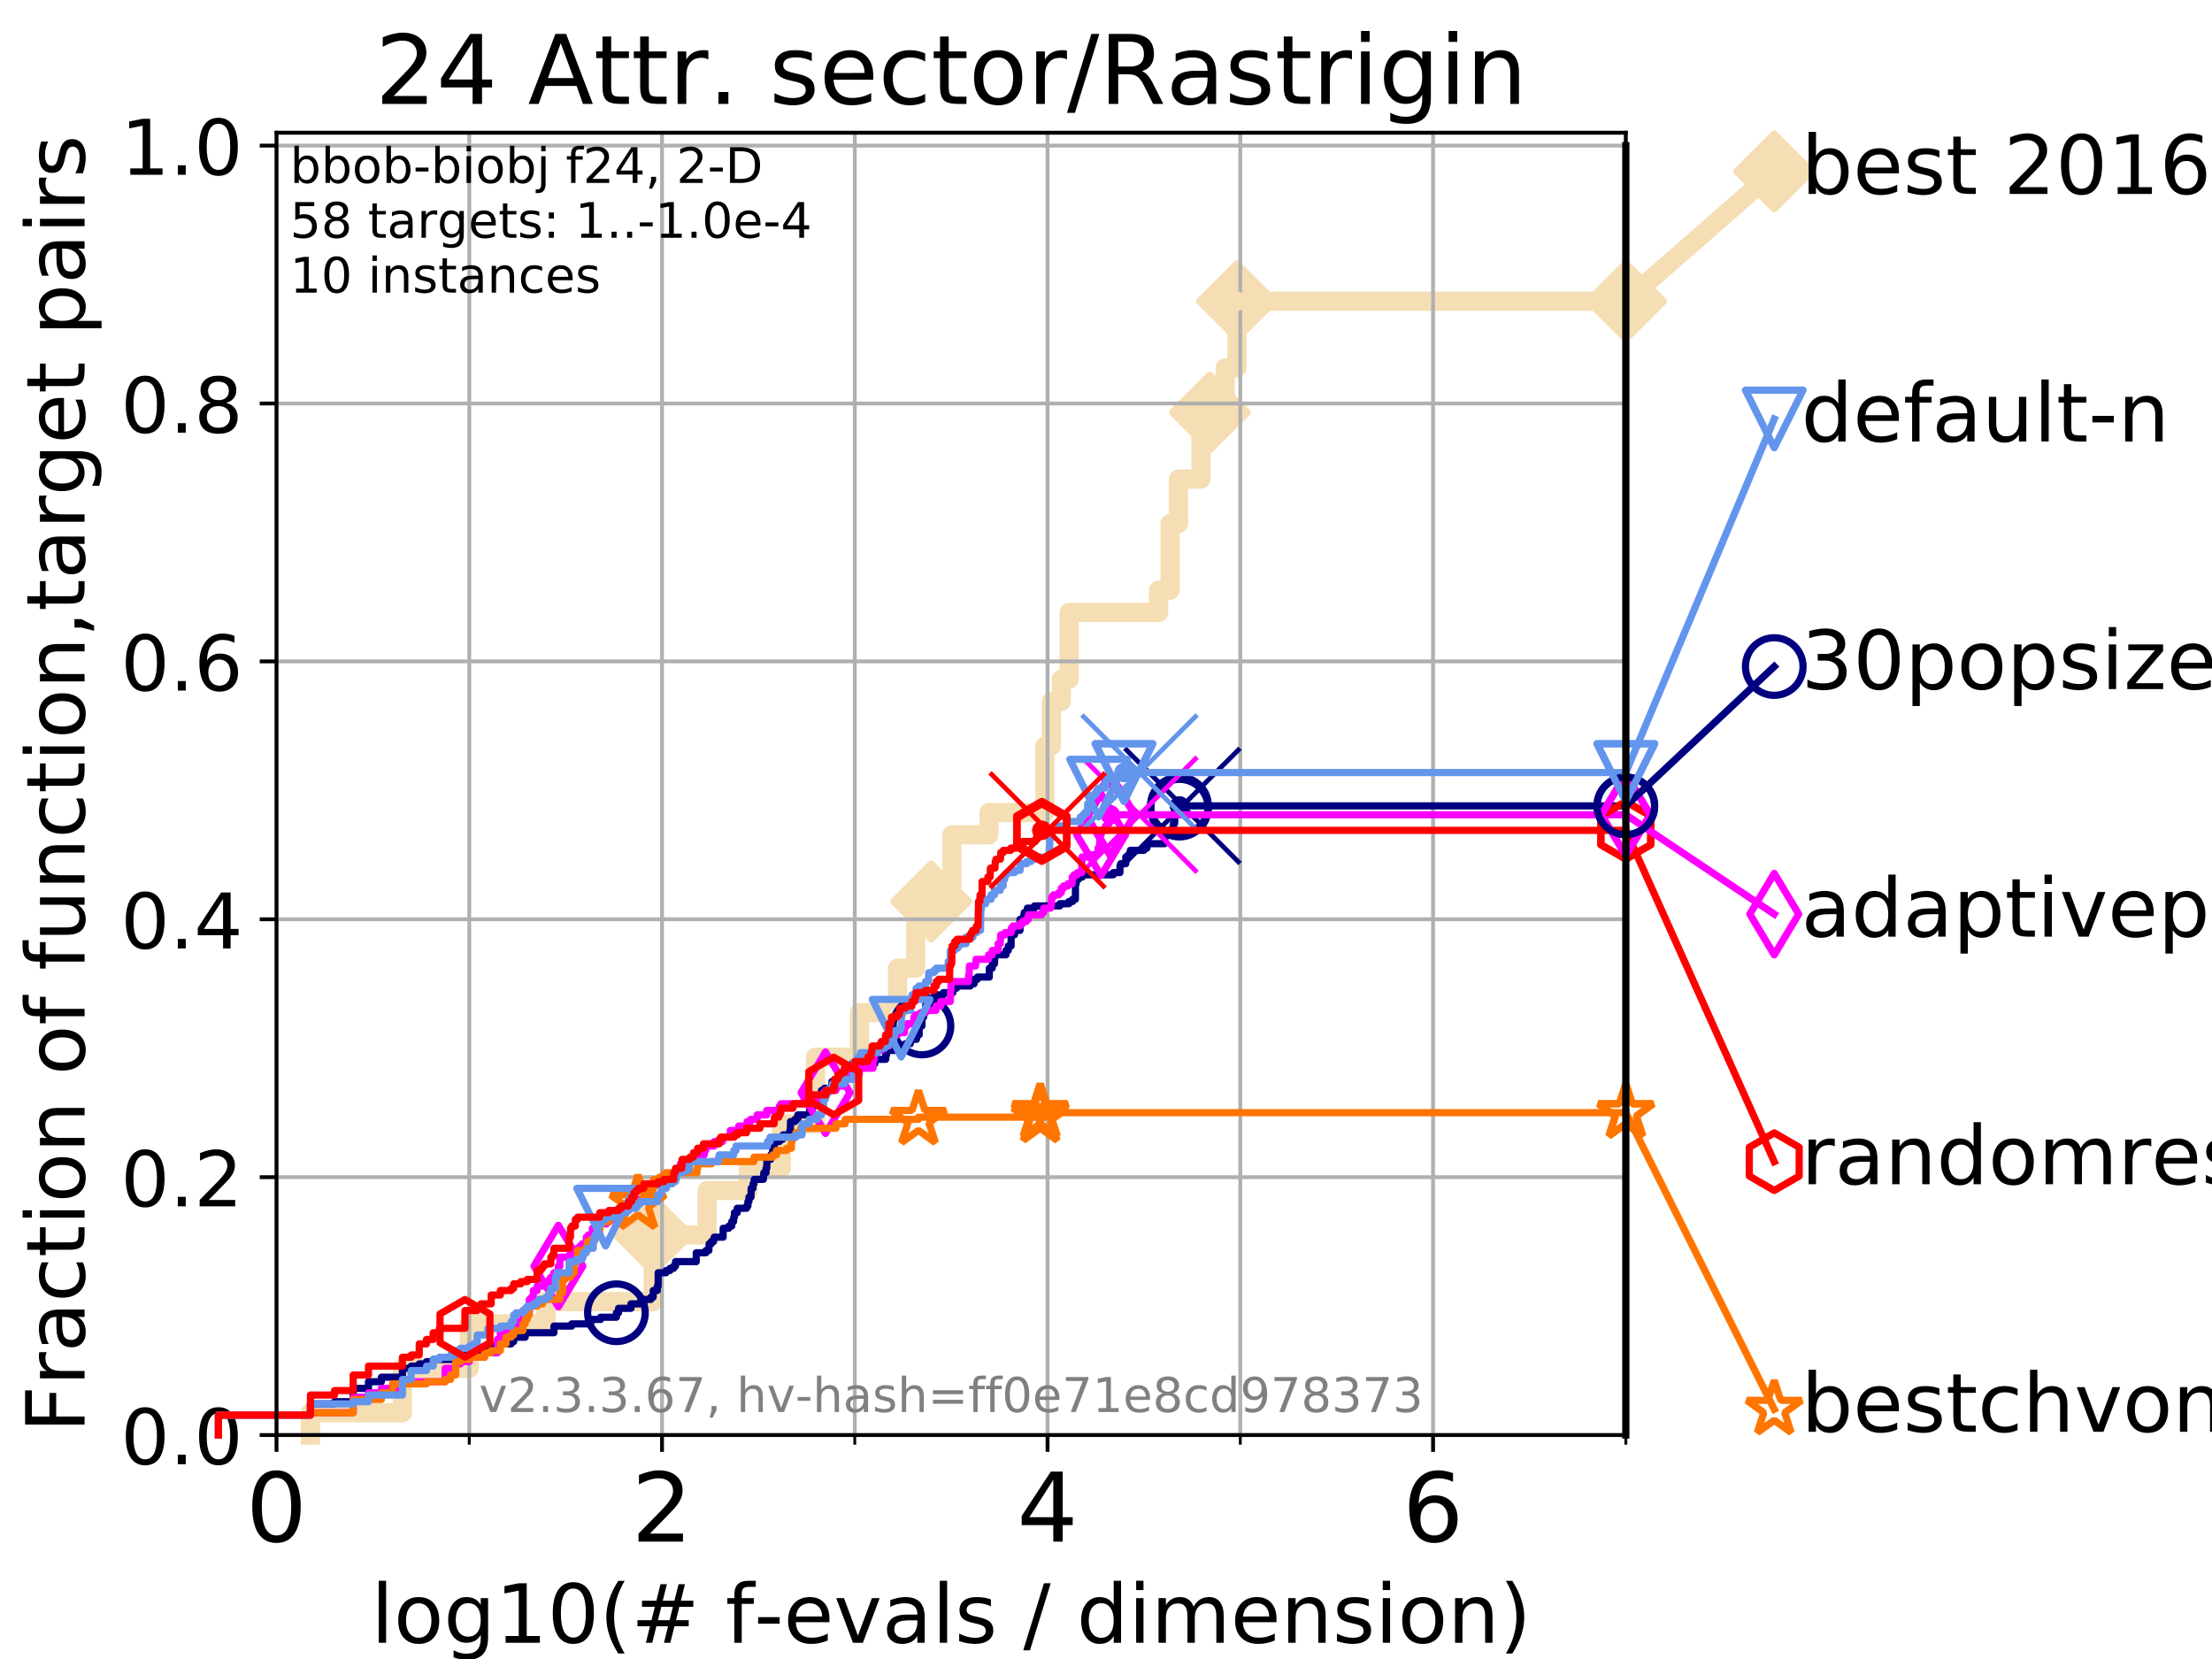 <?xml version="1.0" encoding="utf-8" standalone="no"?>
<!DOCTYPE svg PUBLIC "-//W3C//DTD SVG 1.1//EN"
  "http://www.w3.org/Graphics/SVG/1.1/DTD/svg11.dtd">
<!-- Created with matplotlib (https://matplotlib.org/) -->
<svg height="345.6pt" version="1.1" viewBox="0 0 460.8 345.6" width="460.8pt" xmlns="http://www.w3.org/2000/svg" xmlns:xlink="http://www.w3.org/1999/xlink">
 <defs>
  <style type="text/css">
*{stroke-linecap:butt;stroke-linejoin:round;}
  </style>
 </defs>
 <g id="figure_1">
  <g id="patch_1">
   <path d="M 0 345.6 
L 460.8 345.6 
L 460.8 0 
L 0 0 
z
" style="fill:#ffffff;"/>
  </g>
  <g id="axes_1">
   <g id="patch_2">
    <path d="M 57.6 298.944 
L 338.688 298.944 
L 338.688 27.648 
L 57.6 27.648 
z
" style="fill:#ffffff;"/>
   </g>
   <g id="line2d_1">
    <path d="M 64.671 298.944 
L 64.671 294.313 
L 83.83 294.313 
L 83.83 285.05 
L 97.755 285.05 
L 97.755 275.788 
L 113.735 275.788 
L 113.735 271.157 
L 136.073 271.157 
L 136.073 257.263 
L 147.318 257.263 
L 147.318 248.001 
L 155.867 248.001 
L 155.867 243.37 
L 162.771 243.37 
L 162.771 234.107 
L 169.898 234.107 
L 169.898 220.214 
L 179.05 220.214 
L 179.05 210.951 
L 186.978 210.951 
L 186.978 201.689 
L 190.746 201.689 
L 190.746 192.426 
L 193.983 192.426 
L 193.983 187.795 
L 198.313 187.795 
L 198.313 173.901 
L 206.025 173.901 
L 206.025 169.27 
L 217.671 169.27 
L 217.671 155.377 
L 219.032 155.377 
L 219.032 146.114 
L 221.09 146.114 
L 221.09 141.483 
L 222.727 141.483 
L 222.727 127.589 
L 241.362 127.589 
L 241.362 122.958 
L 243.759 122.958 
L 243.759 109.065 
L 245.492 109.065 
L 245.492 99.802 
L 250.183 99.802 
L 250.183 90.54 
L 252.035 90.54 
L 252.035 85.909 
L 255.231 85.909 
L 255.231 76.646 
L 257.685 76.646 
L 257.685 62.753 
L 338.688 62.753 
" style="fill:none;stroke:#f5deb3;stroke-linecap:square;stroke-width:4;"/>
   </g>
   <g id="line2d_2">
    <defs>
     <path d="M 0 7.778 
L 7.778 0 
L 0 -7.778 
L -7.778 0 
z
" id="mcfee0576ed" style="stroke:#f5deb3;stroke-linejoin:miter;stroke-width:1.5;"/>
    </defs>
    <g>
     <use style="fill:#f5deb3;stroke:#f5deb3;stroke-linejoin:miter;stroke-width:1.5;" x="136.073" xlink:href="#mcfee0576ed" y="257.263"/>
     <use style="fill:#f5deb3;stroke:#f5deb3;stroke-linejoin:miter;stroke-width:1.5;" x="193.983" xlink:href="#mcfee0576ed" y="187.795"/>
     <use style="fill:#f5deb3;stroke:#f5deb3;stroke-linejoin:miter;stroke-width:1.5;" x="252.035" xlink:href="#mcfee0576ed" y="85.909"/>
     <use style="fill:#f5deb3;stroke:#f5deb3;stroke-linejoin:miter;stroke-width:1.5;" x="257.685" xlink:href="#mcfee0576ed" y="62.753"/>
     <use style="fill:#f5deb3;stroke:#f5deb3;stroke-linejoin:miter;stroke-width:1.5;" x="338.688" xlink:href="#mcfee0576ed" y="62.753"/>
    </g>
   </g>
   <g id="line2d_3">
    <path style="fill:none;stroke:#f5deb3;stroke-linecap:square;stroke-width:4;"/>
    <g/>
   </g>
   <g id="line2d_4">
    <path d="M 338.688 62.753 
L 369.608 35.706 
" style="fill:none;stroke:#f5deb3;stroke-linecap:square;stroke-width:4;"/>
    <g>
     <use style="fill:#f5deb3;stroke:#f5deb3;stroke-linejoin:miter;stroke-width:1.5;" x="338.688" xlink:href="#mcfee0576ed" y="62.753"/>
     <use style="fill:#f5deb3;stroke:#f5deb3;stroke-linejoin:miter;stroke-width:1.5;" x="369.608" xlink:href="#mcfee0576ed" y="35.706"/>
    </g>
   </g>
   <g id="matplotlib.axis_1">
    <g id="xtick_1">
     <g id="line2d_5">
      <path clip-path="url(#pb722e9aaa2)" d="M 57.6 298.944 
L 57.6 27.648 
" style="fill:none;stroke:#b0b0b0;stroke-linecap:square;stroke-width:0.8;"/>
     </g>
     <g id="line2d_6">
      <defs>
       <path d="M 0 0 
L 0 3.5 
" id="m35ceffe604" style="stroke:#000000;stroke-width:0.8;"/>
      </defs>
      <g>
       <use style="stroke:#000000;stroke-width:0.8;" x="57.6" xlink:href="#m35ceffe604" y="298.944"/>
      </g>
     </g>
     <g id="text_1">
      <!-- 0 -->
      <defs>
       <path d="M 31.781 66.406 
Q 24.172 66.406 20.328 58.906 
Q 16.5 51.422 16.5 36.375 
Q 16.5 21.391 20.328 13.891 
Q 24.172 6.391 31.781 6.391 
Q 39.453 6.391 43.281 13.891 
Q 47.125 21.391 47.125 36.375 
Q 47.125 51.422 43.281 58.906 
Q 39.453 66.406 31.781 66.406 
z
M 31.781 74.219 
Q 44.047 74.219 50.516 64.516 
Q 56.984 54.828 56.984 36.375 
Q 56.984 17.969 50.516 8.266 
Q 44.047 -1.422 31.781 -1.422 
Q 19.531 -1.422 13.062 8.266 
Q 6.594 17.969 6.594 36.375 
Q 6.594 54.828 13.062 64.516 
Q 19.531 74.219 31.781 74.219 
z
" id="DejaVuSans-48"/>
      </defs>
      <g transform="translate(51.237 321.141)scale(0.2 -0.2)">
       <use xlink:href="#DejaVuSans-48"/>
      </g>
     </g>
    </g>
    <g id="xtick_2">
     <g id="line2d_7">
      <path clip-path="url(#pb722e9aaa2)" d="M 137.911 298.944 
L 137.911 27.648 
" style="fill:none;stroke:#b0b0b0;stroke-linecap:square;stroke-width:0.8;"/>
     </g>
     <g id="line2d_8">
      <g>
       <use style="stroke:#000000;stroke-width:0.8;" x="137.911" xlink:href="#m35ceffe604" y="298.944"/>
      </g>
     </g>
     <g id="text_2">
      <!-- 2 -->
      <defs>
       <path d="M 19.188 8.297 
L 53.609 8.297 
L 53.609 0 
L 7.328 0 
L 7.328 8.297 
Q 12.938 14.109 22.625 23.891 
Q 32.328 33.688 34.812 36.531 
Q 39.547 41.844 41.422 45.531 
Q 43.312 49.219 43.312 52.781 
Q 43.312 58.594 39.234 62.25 
Q 35.156 65.922 28.609 65.922 
Q 23.969 65.922 18.812 64.312 
Q 13.672 62.703 7.812 59.422 
L 7.812 69.391 
Q 13.766 71.781 18.938 73 
Q 24.125 74.219 28.422 74.219 
Q 39.75 74.219 46.484 68.547 
Q 53.219 62.891 53.219 53.422 
Q 53.219 48.922 51.531 44.891 
Q 49.859 40.875 45.406 35.406 
Q 44.188 33.984 37.641 27.219 
Q 31.109 20.453 19.188 8.297 
z
" id="DejaVuSans-50"/>
      </defs>
      <g transform="translate(131.548 321.141)scale(0.2 -0.2)">
       <use xlink:href="#DejaVuSans-50"/>
      </g>
     </g>
    </g>
    <g id="xtick_3">
     <g id="line2d_9">
      <path clip-path="url(#pb722e9aaa2)" d="M 218.222 298.944 
L 218.222 27.648 
" style="fill:none;stroke:#b0b0b0;stroke-linecap:square;stroke-width:0.8;"/>
     </g>
     <g id="line2d_10">
      <g>
       <use style="stroke:#000000;stroke-width:0.8;" x="218.222" xlink:href="#m35ceffe604" y="298.944"/>
      </g>
     </g>
     <g id="text_3">
      <!-- 4 -->
      <defs>
       <path d="M 37.797 64.312 
L 12.891 25.391 
L 37.797 25.391 
z
M 35.203 72.906 
L 47.609 72.906 
L 47.609 25.391 
L 58.016 25.391 
L 58.016 17.188 
L 47.609 17.188 
L 47.609 0 
L 37.797 0 
L 37.797 17.188 
L 4.891 17.188 
L 4.891 26.703 
z
" id="DejaVuSans-52"/>
      </defs>
      <g transform="translate(211.859 321.141)scale(0.2 -0.2)">
       <use xlink:href="#DejaVuSans-52"/>
      </g>
     </g>
    </g>
    <g id="xtick_4">
     <g id="line2d_11">
      <path clip-path="url(#pb722e9aaa2)" d="M 298.533 298.944 
L 298.533 27.648 
" style="fill:none;stroke:#b0b0b0;stroke-linecap:square;stroke-width:0.8;"/>
     </g>
     <g id="line2d_12">
      <g>
       <use style="stroke:#000000;stroke-width:0.8;" x="298.533" xlink:href="#m35ceffe604" y="298.944"/>
      </g>
     </g>
     <g id="text_4">
      <!-- 6 -->
      <defs>
       <path d="M 33.016 40.375 
Q 26.375 40.375 22.484 35.828 
Q 18.609 31.297 18.609 23.391 
Q 18.609 15.531 22.484 10.953 
Q 26.375 6.391 33.016 6.391 
Q 39.656 6.391 43.531 10.953 
Q 47.406 15.531 47.406 23.391 
Q 47.406 31.297 43.531 35.828 
Q 39.656 40.375 33.016 40.375 
z
M 52.594 71.297 
L 52.594 62.312 
Q 48.875 64.062 45.094 64.984 
Q 41.312 65.922 37.594 65.922 
Q 27.828 65.922 22.672 59.328 
Q 17.531 52.734 16.797 39.406 
Q 19.672 43.656 24.016 45.922 
Q 28.375 48.188 33.594 48.188 
Q 44.578 48.188 50.953 41.516 
Q 57.328 34.859 57.328 23.391 
Q 57.328 12.156 50.688 5.359 
Q 44.047 -1.422 33.016 -1.422 
Q 20.359 -1.422 13.672 8.266 
Q 6.984 17.969 6.984 36.375 
Q 6.984 53.656 15.188 63.938 
Q 23.391 74.219 37.203 74.219 
Q 40.922 74.219 44.703 73.484 
Q 48.484 72.75 52.594 71.297 
z
" id="DejaVuSans-54"/>
      </defs>
      <g transform="translate(292.17 321.141)scale(0.2 -0.2)">
       <use xlink:href="#DejaVuSans-54"/>
      </g>
     </g>
    </g>
    <g id="xtick_5">
     <g id="line2d_13">
      <path clip-path="url(#pb722e9aaa2)" d="M 97.755 298.944 
L 97.755 27.648 
" style="fill:none;stroke:#b0b0b0;stroke-linecap:square;stroke-width:0.8;"/>
     </g>
     <g id="line2d_14">
      <defs>
       <path d="M 0 0 
L 0 2 
" id="m7eb0586996" style="stroke:#000000;stroke-width:0.6;"/>
      </defs>
      <g>
       <use style="stroke:#000000;stroke-width:0.6;" x="97.755" xlink:href="#m7eb0586996" y="298.944"/>
      </g>
     </g>
    </g>
    <g id="xtick_6">
     <g id="line2d_15">
      <path clip-path="url(#pb722e9aaa2)" d="M 178.066 298.944 
L 178.066 27.648 
" style="fill:none;stroke:#b0b0b0;stroke-linecap:square;stroke-width:0.8;"/>
     </g>
     <g id="line2d_16">
      <g>
       <use style="stroke:#000000;stroke-width:0.6;" x="178.066" xlink:href="#m7eb0586996" y="298.944"/>
      </g>
     </g>
    </g>
    <g id="xtick_7">
     <g id="line2d_17">
      <path clip-path="url(#pb722e9aaa2)" d="M 258.377 298.944 
L 258.377 27.648 
" style="fill:none;stroke:#b0b0b0;stroke-linecap:square;stroke-width:0.8;"/>
     </g>
     <g id="line2d_18">
      <g>
       <use style="stroke:#000000;stroke-width:0.6;" x="258.377" xlink:href="#m7eb0586996" y="298.944"/>
      </g>
     </g>
    </g>
    <g id="xtick_8">
     <g id="line2d_19">
      <path clip-path="url(#pb722e9aaa2)" d="M 338.688 298.944 
L 338.688 27.648 
" style="fill:none;stroke:#b0b0b0;stroke-linecap:square;stroke-width:0.8;"/>
     </g>
     <g id="line2d_20">
      <g>
       <use style="stroke:#000000;stroke-width:0.6;" x="338.688" xlink:href="#m7eb0586996" y="298.944"/>
      </g>
     </g>
    </g>
    <g id="text_5">
     <!-- log10(# f-evals / dimension) -->
     <defs>
      <path d="M 9.422 75.984 
L 18.406 75.984 
L 18.406 0 
L 9.422 0 
z
" id="DejaVuSans-108"/>
      <path d="M 30.609 48.391 
Q 23.391 48.391 19.188 42.75 
Q 14.984 37.109 14.984 27.297 
Q 14.984 17.484 19.156 11.844 
Q 23.344 6.203 30.609 6.203 
Q 37.797 6.203 41.984 11.859 
Q 46.188 17.531 46.188 27.297 
Q 46.188 37.016 41.984 42.703 
Q 37.797 48.391 30.609 48.391 
z
M 30.609 56 
Q 42.328 56 49.016 48.375 
Q 55.719 40.766 55.719 27.297 
Q 55.719 13.875 49.016 6.219 
Q 42.328 -1.422 30.609 -1.422 
Q 18.844 -1.422 12.172 6.219 
Q 5.516 13.875 5.516 27.297 
Q 5.516 40.766 12.172 48.375 
Q 18.844 56 30.609 56 
z
" id="DejaVuSans-111"/>
      <path d="M 45.406 27.984 
Q 45.406 37.75 41.375 43.109 
Q 37.359 48.484 30.078 48.484 
Q 22.859 48.484 18.828 43.109 
Q 14.797 37.75 14.797 27.984 
Q 14.797 18.266 18.828 12.891 
Q 22.859 7.516 30.078 7.516 
Q 37.359 7.516 41.375 12.891 
Q 45.406 18.266 45.406 27.984 
z
M 54.391 6.781 
Q 54.391 -7.172 48.188 -13.984 
Q 42 -20.797 29.203 -20.797 
Q 24.469 -20.797 20.266 -20.094 
Q 16.062 -19.391 12.109 -17.922 
L 12.109 -9.188 
Q 16.062 -11.328 19.922 -12.344 
Q 23.781 -13.375 27.781 -13.375 
Q 36.625 -13.375 41.016 -8.766 
Q 45.406 -4.156 45.406 5.172 
L 45.406 9.625 
Q 42.625 4.781 38.281 2.391 
Q 33.938 0 27.875 0 
Q 17.828 0 11.672 7.656 
Q 5.516 15.328 5.516 27.984 
Q 5.516 40.672 11.672 48.328 
Q 17.828 56 27.875 56 
Q 33.938 56 38.281 53.609 
Q 42.625 51.219 45.406 46.391 
L 45.406 54.688 
L 54.391 54.688 
z
" id="DejaVuSans-103"/>
      <path d="M 12.406 8.297 
L 28.516 8.297 
L 28.516 63.922 
L 10.984 60.406 
L 10.984 69.391 
L 28.422 72.906 
L 38.281 72.906 
L 38.281 8.297 
L 54.391 8.297 
L 54.391 0 
L 12.406 0 
z
" id="DejaVuSans-49"/>
      <path d="M 31 75.875 
Q 24.469 64.656 21.281 53.656 
Q 18.109 42.672 18.109 31.391 
Q 18.109 20.125 21.312 9.062 
Q 24.516 -2 31 -13.188 
L 23.188 -13.188 
Q 15.875 -1.703 12.234 9.375 
Q 8.594 20.453 8.594 31.391 
Q 8.594 42.281 12.203 53.312 
Q 15.828 64.359 23.188 75.875 
z
" id="DejaVuSans-40"/>
      <path d="M 51.125 44 
L 36.922 44 
L 32.812 27.688 
L 47.125 27.688 
z
M 43.797 71.781 
L 38.719 51.516 
L 52.984 51.516 
L 58.109 71.781 
L 65.922 71.781 
L 60.891 51.516 
L 76.125 51.516 
L 76.125 44 
L 58.984 44 
L 54.984 27.688 
L 70.516 27.688 
L 70.516 20.219 
L 53.078 20.219 
L 48 0 
L 40.188 0 
L 45.219 20.219 
L 30.906 20.219 
L 25.875 0 
L 18.016 0 
L 23.094 20.219 
L 7.719 20.219 
L 7.719 27.688 
L 24.906 27.688 
L 29 44 
L 13.281 44 
L 13.281 51.516 
L 30.906 51.516 
L 35.891 71.781 
z
" id="DejaVuSans-35"/>
      <path id="DejaVuSans-32"/>
      <path d="M 37.109 75.984 
L 37.109 68.5 
L 28.516 68.5 
Q 23.688 68.5 21.797 66.547 
Q 19.922 64.594 19.922 59.516 
L 19.922 54.688 
L 34.719 54.688 
L 34.719 47.703 
L 19.922 47.703 
L 19.922 0 
L 10.891 0 
L 10.891 47.703 
L 2.297 47.703 
L 2.297 54.688 
L 10.891 54.688 
L 10.891 58.5 
Q 10.891 67.625 15.141 71.797 
Q 19.391 75.984 28.609 75.984 
z
" id="DejaVuSans-102"/>
      <path d="M 4.891 31.391 
L 31.203 31.391 
L 31.203 23.391 
L 4.891 23.391 
z
" id="DejaVuSans-45"/>
      <path d="M 56.203 29.594 
L 56.203 25.203 
L 14.891 25.203 
Q 15.484 15.922 20.484 11.062 
Q 25.484 6.203 34.422 6.203 
Q 39.594 6.203 44.453 7.469 
Q 49.312 8.734 54.109 11.281 
L 54.109 2.781 
Q 49.266 0.734 44.188 -0.344 
Q 39.109 -1.422 33.891 -1.422 
Q 20.797 -1.422 13.156 6.188 
Q 5.516 13.812 5.516 26.812 
Q 5.516 40.234 12.766 48.109 
Q 20.016 56 32.328 56 
Q 43.359 56 49.781 48.891 
Q 56.203 41.797 56.203 29.594 
z
M 47.219 32.234 
Q 47.125 39.594 43.094 43.984 
Q 39.062 48.391 32.422 48.391 
Q 24.906 48.391 20.391 44.141 
Q 15.875 39.891 15.188 32.172 
z
" id="DejaVuSans-101"/>
      <path d="M 2.984 54.688 
L 12.5 54.688 
L 29.594 8.797 
L 46.688 54.688 
L 56.203 54.688 
L 35.688 0 
L 23.484 0 
z
" id="DejaVuSans-118"/>
      <path d="M 34.281 27.484 
Q 23.391 27.484 19.188 25 
Q 14.984 22.516 14.984 16.5 
Q 14.984 11.719 18.141 8.906 
Q 21.297 6.109 26.703 6.109 
Q 34.188 6.109 38.703 11.406 
Q 43.219 16.703 43.219 25.484 
L 43.219 27.484 
z
M 52.203 31.203 
L 52.203 0 
L 43.219 0 
L 43.219 8.297 
Q 40.141 3.328 35.547 0.953 
Q 30.953 -1.422 24.312 -1.422 
Q 15.922 -1.422 10.953 3.297 
Q 6 8.016 6 15.922 
Q 6 25.141 12.172 29.828 
Q 18.359 34.516 30.609 34.516 
L 43.219 34.516 
L 43.219 35.406 
Q 43.219 41.609 39.141 45 
Q 35.062 48.391 27.688 48.391 
Q 23 48.391 18.547 47.266 
Q 14.109 46.141 10.016 43.891 
L 10.016 52.203 
Q 14.938 54.109 19.578 55.047 
Q 24.219 56 28.609 56 
Q 40.484 56 46.344 49.844 
Q 52.203 43.703 52.203 31.203 
z
" id="DejaVuSans-97"/>
      <path d="M 44.281 53.078 
L 44.281 44.578 
Q 40.484 46.531 36.375 47.5 
Q 32.281 48.484 27.875 48.484 
Q 21.188 48.484 17.844 46.438 
Q 14.5 44.391 14.5 40.281 
Q 14.5 37.156 16.891 35.375 
Q 19.281 33.594 26.516 31.984 
L 29.594 31.297 
Q 39.156 29.25 43.188 25.516 
Q 47.219 21.781 47.219 15.094 
Q 47.219 7.469 41.188 3.016 
Q 35.156 -1.422 24.609 -1.422 
Q 20.219 -1.422 15.453 -0.562 
Q 10.688 0.297 5.422 2 
L 5.422 11.281 
Q 10.406 8.688 15.234 7.391 
Q 20.062 6.109 24.812 6.109 
Q 31.156 6.109 34.562 8.281 
Q 37.984 10.453 37.984 14.406 
Q 37.984 18.062 35.516 20.016 
Q 33.062 21.969 24.703 23.781 
L 21.578 24.516 
Q 13.234 26.266 9.516 29.906 
Q 5.812 33.547 5.812 39.891 
Q 5.812 47.609 11.281 51.797 
Q 16.75 56 26.812 56 
Q 31.781 56 36.172 55.266 
Q 40.578 54.547 44.281 53.078 
z
" id="DejaVuSans-115"/>
      <path d="M 25.391 72.906 
L 33.688 72.906 
L 8.297 -9.281 
L 0 -9.281 
z
" id="DejaVuSans-47"/>
      <path d="M 45.406 46.391 
L 45.406 75.984 
L 54.391 75.984 
L 54.391 0 
L 45.406 0 
L 45.406 8.203 
Q 42.578 3.328 38.25 0.953 
Q 33.938 -1.422 27.875 -1.422 
Q 17.969 -1.422 11.734 6.484 
Q 5.516 14.406 5.516 27.297 
Q 5.516 40.188 11.734 48.094 
Q 17.969 56 27.875 56 
Q 33.938 56 38.25 53.625 
Q 42.578 51.266 45.406 46.391 
z
M 14.797 27.297 
Q 14.797 17.391 18.875 11.75 
Q 22.953 6.109 30.078 6.109 
Q 37.203 6.109 41.297 11.75 
Q 45.406 17.391 45.406 27.297 
Q 45.406 37.203 41.297 42.844 
Q 37.203 48.484 30.078 48.484 
Q 22.953 48.484 18.875 42.844 
Q 14.797 37.203 14.797 27.297 
z
" id="DejaVuSans-100"/>
      <path d="M 9.422 54.688 
L 18.406 54.688 
L 18.406 0 
L 9.422 0 
z
M 9.422 75.984 
L 18.406 75.984 
L 18.406 64.594 
L 9.422 64.594 
z
" id="DejaVuSans-105"/>
      <path d="M 52 44.188 
Q 55.375 50.25 60.062 53.125 
Q 64.75 56 71.094 56 
Q 79.641 56 84.281 50.016 
Q 88.922 44.047 88.922 33.016 
L 88.922 0 
L 79.891 0 
L 79.891 32.719 
Q 79.891 40.578 77.094 44.375 
Q 74.312 48.188 68.609 48.188 
Q 61.625 48.188 57.562 43.547 
Q 53.516 38.922 53.516 30.906 
L 53.516 0 
L 44.484 0 
L 44.484 32.719 
Q 44.484 40.625 41.703 44.406 
Q 38.922 48.188 33.109 48.188 
Q 26.219 48.188 22.156 43.531 
Q 18.109 38.875 18.109 30.906 
L 18.109 0 
L 9.078 0 
L 9.078 54.688 
L 18.109 54.688 
L 18.109 46.188 
Q 21.188 51.219 25.484 53.609 
Q 29.781 56 35.688 56 
Q 41.656 56 45.828 52.969 
Q 50 49.953 52 44.188 
z
" id="DejaVuSans-109"/>
      <path d="M 54.891 33.016 
L 54.891 0 
L 45.906 0 
L 45.906 32.719 
Q 45.906 40.484 42.875 44.328 
Q 39.844 48.188 33.797 48.188 
Q 26.516 48.188 22.312 43.547 
Q 18.109 38.922 18.109 30.906 
L 18.109 0 
L 9.078 0 
L 9.078 54.688 
L 18.109 54.688 
L 18.109 46.188 
Q 21.344 51.125 25.703 53.562 
Q 30.078 56 35.797 56 
Q 45.219 56 50.047 50.172 
Q 54.891 44.344 54.891 33.016 
z
" id="DejaVuSans-110"/>
      <path d="M 8.016 75.875 
L 15.828 75.875 
Q 23.141 64.359 26.781 53.312 
Q 30.422 42.281 30.422 31.391 
Q 30.422 20.453 26.781 9.375 
Q 23.141 -1.703 15.828 -13.188 
L 8.016 -13.188 
Q 14.5 -2 17.703 9.062 
Q 20.906 20.125 20.906 31.391 
Q 20.906 42.672 17.703 53.656 
Q 14.5 64.656 8.016 75.875 
z
" id="DejaVuSans-41"/>
     </defs>
     <g transform="translate(77.303 342.218)scale(0.17 -0.17)">
      <use xlink:href="#DejaVuSans-108"/>
      <use x="27.783" xlink:href="#DejaVuSans-111"/>
      <use x="88.965" xlink:href="#DejaVuSans-103"/>
      <use x="152.441" xlink:href="#DejaVuSans-49"/>
      <use x="216.064" xlink:href="#DejaVuSans-48"/>
      <use x="279.688" xlink:href="#DejaVuSans-40"/>
      <use x="318.701" xlink:href="#DejaVuSans-35"/>
      <use x="402.49" xlink:href="#DejaVuSans-32"/>
      <use x="434.277" xlink:href="#DejaVuSans-102"/>
      <use x="469.404" xlink:href="#DejaVuSans-45"/>
      <use x="505.488" xlink:href="#DejaVuSans-101"/>
      <use x="567.012" xlink:href="#DejaVuSans-118"/>
      <use x="626.191" xlink:href="#DejaVuSans-97"/>
      <use x="687.471" xlink:href="#DejaVuSans-108"/>
      <use x="715.254" xlink:href="#DejaVuSans-115"/>
      <use x="767.354" xlink:href="#DejaVuSans-32"/>
      <use x="799.141" xlink:href="#DejaVuSans-47"/>
      <use x="832.832" xlink:href="#DejaVuSans-32"/>
      <use x="864.619" xlink:href="#DejaVuSans-100"/>
      <use x="928.096" xlink:href="#DejaVuSans-105"/>
      <use x="955.879" xlink:href="#DejaVuSans-109"/>
      <use x="1053.291" xlink:href="#DejaVuSans-101"/>
      <use x="1114.814" xlink:href="#DejaVuSans-110"/>
      <use x="1178.193" xlink:href="#DejaVuSans-115"/>
      <use x="1230.293" xlink:href="#DejaVuSans-105"/>
      <use x="1258.076" xlink:href="#DejaVuSans-111"/>
      <use x="1319.258" xlink:href="#DejaVuSans-110"/>
      <use x="1382.637" xlink:href="#DejaVuSans-41"/>
     </g>
    </g>
   </g>
   <g id="matplotlib.axis_2">
    <g id="ytick_1">
     <g id="line2d_21">
      <path clip-path="url(#pb722e9aaa2)" d="M 57.6 298.944 
L 338.688 298.944 
" style="fill:none;stroke:#b0b0b0;stroke-linecap:square;stroke-width:0.8;"/>
     </g>
     <g id="line2d_22">
      <defs>
       <path d="M 0 0 
L -3.5 0 
" id="m6069bb198e" style="stroke:#000000;stroke-width:0.8;"/>
      </defs>
      <g>
       <use style="stroke:#000000;stroke-width:0.8;" x="57.6" xlink:href="#m6069bb198e" y="298.944"/>
      </g>
     </g>
     <g id="text_6">
      <!-- 0.0 -->
      <defs>
       <path d="M 10.688 12.406 
L 21 12.406 
L 21 0 
L 10.688 0 
z
" id="DejaVuSans-46"/>
      </defs>
      <g transform="translate(25.155 305.023)scale(0.16 -0.16)">
       <use xlink:href="#DejaVuSans-48"/>
       <use x="63.623" xlink:href="#DejaVuSans-46"/>
       <use x="95.41" xlink:href="#DejaVuSans-48"/>
      </g>
     </g>
    </g>
    <g id="ytick_2">
     <g id="line2d_23">
      <path clip-path="url(#pb722e9aaa2)" d="M 57.6 245.222 
L 338.688 245.222 
" style="fill:none;stroke:#b0b0b0;stroke-linecap:square;stroke-width:0.8;"/>
     </g>
     <g id="line2d_24">
      <g>
       <use style="stroke:#000000;stroke-width:0.8;" x="57.6" xlink:href="#m6069bb198e" y="245.222"/>
      </g>
     </g>
     <g id="text_7">
      <!-- 0.2 -->
      <g transform="translate(25.155 251.301)scale(0.16 -0.16)">
       <use xlink:href="#DejaVuSans-48"/>
       <use x="63.623" xlink:href="#DejaVuSans-46"/>
       <use x="95.41" xlink:href="#DejaVuSans-50"/>
      </g>
     </g>
    </g>
    <g id="ytick_3">
     <g id="line2d_25">
      <path clip-path="url(#pb722e9aaa2)" d="M 57.6 191.5 
L 338.688 191.5 
" style="fill:none;stroke:#b0b0b0;stroke-linecap:square;stroke-width:0.8;"/>
     </g>
     <g id="line2d_26">
      <g>
       <use style="stroke:#000000;stroke-width:0.8;" x="57.6" xlink:href="#m6069bb198e" y="191.5"/>
      </g>
     </g>
     <g id="text_8">
      <!-- 0.4 -->
      <g transform="translate(25.155 197.579)scale(0.16 -0.16)">
       <use xlink:href="#DejaVuSans-48"/>
       <use x="63.623" xlink:href="#DejaVuSans-46"/>
       <use x="95.41" xlink:href="#DejaVuSans-52"/>
      </g>
     </g>
    </g>
    <g id="ytick_4">
     <g id="line2d_27">
      <path clip-path="url(#pb722e9aaa2)" d="M 57.6 137.778 
L 338.688 137.778 
" style="fill:none;stroke:#b0b0b0;stroke-linecap:square;stroke-width:0.8;"/>
     </g>
     <g id="line2d_28">
      <g>
       <use style="stroke:#000000;stroke-width:0.8;" x="57.6" xlink:href="#m6069bb198e" y="137.778"/>
      </g>
     </g>
     <g id="text_9">
      <!-- 0.6 -->
      <g transform="translate(25.155 143.857)scale(0.16 -0.16)">
       <use xlink:href="#DejaVuSans-48"/>
       <use x="63.623" xlink:href="#DejaVuSans-46"/>
       <use x="95.41" xlink:href="#DejaVuSans-54"/>
      </g>
     </g>
    </g>
    <g id="ytick_5">
     <g id="line2d_29">
      <path clip-path="url(#pb722e9aaa2)" d="M 57.6 84.056 
L 338.688 84.056 
" style="fill:none;stroke:#b0b0b0;stroke-linecap:square;stroke-width:0.8;"/>
     </g>
     <g id="line2d_30">
      <g>
       <use style="stroke:#000000;stroke-width:0.8;" x="57.6" xlink:href="#m6069bb198e" y="84.056"/>
      </g>
     </g>
     <g id="text_10">
      <!-- 0.8 -->
      <defs>
       <path d="M 31.781 34.625 
Q 24.75 34.625 20.719 30.859 
Q 16.703 27.094 16.703 20.516 
Q 16.703 13.922 20.719 10.156 
Q 24.75 6.391 31.781 6.391 
Q 38.812 6.391 42.859 10.172 
Q 46.922 13.969 46.922 20.516 
Q 46.922 27.094 42.891 30.859 
Q 38.875 34.625 31.781 34.625 
z
M 21.922 38.812 
Q 15.578 40.375 12.031 44.719 
Q 8.5 49.078 8.5 55.328 
Q 8.5 64.062 14.719 69.141 
Q 20.953 74.219 31.781 74.219 
Q 42.672 74.219 48.875 69.141 
Q 55.078 64.062 55.078 55.328 
Q 55.078 49.078 51.531 44.719 
Q 48 40.375 41.703 38.812 
Q 48.828 37.156 52.797 32.312 
Q 56.781 27.484 56.781 20.516 
Q 56.781 9.906 50.312 4.234 
Q 43.844 -1.422 31.781 -1.422 
Q 19.734 -1.422 13.25 4.234 
Q 6.781 9.906 6.781 20.516 
Q 6.781 27.484 10.781 32.312 
Q 14.797 37.156 21.922 38.812 
z
M 18.312 54.391 
Q 18.312 48.734 21.844 45.562 
Q 25.391 42.391 31.781 42.391 
Q 38.141 42.391 41.719 45.562 
Q 45.312 48.734 45.312 54.391 
Q 45.312 60.062 41.719 63.234 
Q 38.141 66.406 31.781 66.406 
Q 25.391 66.406 21.844 63.234 
Q 18.312 60.062 18.312 54.391 
z
" id="DejaVuSans-56"/>
      </defs>
      <g transform="translate(25.155 90.135)scale(0.16 -0.16)">
       <use xlink:href="#DejaVuSans-48"/>
       <use x="63.623" xlink:href="#DejaVuSans-46"/>
       <use x="95.41" xlink:href="#DejaVuSans-56"/>
      </g>
     </g>
    </g>
    <g id="ytick_6">
     <g id="line2d_31">
      <path clip-path="url(#pb722e9aaa2)" d="M 57.6 30.334 
L 338.688 30.334 
" style="fill:none;stroke:#b0b0b0;stroke-linecap:square;stroke-width:0.8;"/>
     </g>
     <g id="line2d_32">
      <g>
       <use style="stroke:#000000;stroke-width:0.8;" x="57.6" xlink:href="#m6069bb198e" y="30.334"/>
      </g>
     </g>
     <g id="text_11">
      <!-- 1.0 -->
      <g transform="translate(25.155 36.413)scale(0.16 -0.16)">
       <use xlink:href="#DejaVuSans-49"/>
       <use x="63.623" xlink:href="#DejaVuSans-46"/>
       <use x="95.41" xlink:href="#DejaVuSans-48"/>
      </g>
     </g>
    </g>
    <g id="text_12">
     <!-- Fraction of function,target pairs -->
     <defs>
      <path d="M 9.812 72.906 
L 51.703 72.906 
L 51.703 64.594 
L 19.672 64.594 
L 19.672 43.109 
L 48.578 43.109 
L 48.578 34.812 
L 19.672 34.812 
L 19.672 0 
L 9.812 0 
z
" id="DejaVuSans-70"/>
      <path d="M 41.109 46.297 
Q 39.594 47.172 37.812 47.578 
Q 36.031 48 33.891 48 
Q 26.266 48 22.188 43.047 
Q 18.109 38.094 18.109 28.812 
L 18.109 0 
L 9.078 0 
L 9.078 54.688 
L 18.109 54.688 
L 18.109 46.188 
Q 20.953 51.172 25.484 53.578 
Q 30.031 56 36.531 56 
Q 37.453 56 38.578 55.875 
Q 39.703 55.766 41.062 55.516 
z
" id="DejaVuSans-114"/>
      <path d="M 48.781 52.594 
L 48.781 44.188 
Q 44.969 46.297 41.141 47.344 
Q 37.312 48.391 33.406 48.391 
Q 24.656 48.391 19.812 42.844 
Q 14.984 37.312 14.984 27.297 
Q 14.984 17.281 19.812 11.734 
Q 24.656 6.203 33.406 6.203 
Q 37.312 6.203 41.141 7.25 
Q 44.969 8.297 48.781 10.406 
L 48.781 2.094 
Q 45.016 0.344 40.984 -0.531 
Q 36.969 -1.422 32.422 -1.422 
Q 20.062 -1.422 12.781 6.344 
Q 5.516 14.109 5.516 27.297 
Q 5.516 40.672 12.859 48.328 
Q 20.219 56 33.016 56 
Q 37.156 56 41.109 55.141 
Q 45.062 54.297 48.781 52.594 
z
" id="DejaVuSans-99"/>
      <path d="M 18.312 70.219 
L 18.312 54.688 
L 36.812 54.688 
L 36.812 47.703 
L 18.312 47.703 
L 18.312 18.016 
Q 18.312 11.328 20.141 9.422 
Q 21.969 7.516 27.594 7.516 
L 36.812 7.516 
L 36.812 0 
L 27.594 0 
Q 17.188 0 13.234 3.875 
Q 9.281 7.766 9.281 18.016 
L 9.281 47.703 
L 2.688 47.703 
L 2.688 54.688 
L 9.281 54.688 
L 9.281 70.219 
z
" id="DejaVuSans-116"/>
      <path d="M 8.5 21.578 
L 8.5 54.688 
L 17.484 54.688 
L 17.484 21.922 
Q 17.484 14.156 20.5 10.266 
Q 23.531 6.391 29.594 6.391 
Q 36.859 6.391 41.078 11.031 
Q 45.312 15.672 45.312 23.688 
L 45.312 54.688 
L 54.297 54.688 
L 54.297 0 
L 45.312 0 
L 45.312 8.406 
Q 42.047 3.422 37.719 1 
Q 33.406 -1.422 27.688 -1.422 
Q 18.266 -1.422 13.375 4.438 
Q 8.5 10.297 8.5 21.578 
z
M 31.109 56 
z
" id="DejaVuSans-117"/>
      <path d="M 11.719 12.406 
L 22.016 12.406 
L 22.016 4 
L 14.016 -11.625 
L 7.719 -11.625 
L 11.719 4 
z
" id="DejaVuSans-44"/>
      <path d="M 18.109 8.203 
L 18.109 -20.797 
L 9.078 -20.797 
L 9.078 54.688 
L 18.109 54.688 
L 18.109 46.391 
Q 20.953 51.266 25.266 53.625 
Q 29.594 56 35.594 56 
Q 45.562 56 51.781 48.094 
Q 58.016 40.188 58.016 27.297 
Q 58.016 14.406 51.781 6.484 
Q 45.562 -1.422 35.594 -1.422 
Q 29.594 -1.422 25.266 0.953 
Q 20.953 3.328 18.109 8.203 
z
M 48.688 27.297 
Q 48.688 37.203 44.609 42.844 
Q 40.531 48.484 33.406 48.484 
Q 26.266 48.484 22.188 42.844 
Q 18.109 37.203 18.109 27.297 
Q 18.109 17.391 22.188 11.75 
Q 26.266 6.109 33.406 6.109 
Q 40.531 6.109 44.609 11.75 
Q 48.688 17.391 48.688 27.297 
z
" id="DejaVuSans-112"/>
     </defs>
     <g transform="translate(17.62 298.435)rotate(-90)scale(0.17 -0.17)">
      <use xlink:href="#DejaVuSans-70"/>
      <use x="57.41" xlink:href="#DejaVuSans-114"/>
      <use x="98.523" xlink:href="#DejaVuSans-97"/>
      <use x="159.803" xlink:href="#DejaVuSans-99"/>
      <use x="214.783" xlink:href="#DejaVuSans-116"/>
      <use x="253.992" xlink:href="#DejaVuSans-105"/>
      <use x="281.775" xlink:href="#DejaVuSans-111"/>
      <use x="342.957" xlink:href="#DejaVuSans-110"/>
      <use x="406.336" xlink:href="#DejaVuSans-32"/>
      <use x="438.123" xlink:href="#DejaVuSans-111"/>
      <use x="499.305" xlink:href="#DejaVuSans-102"/>
      <use x="534.51" xlink:href="#DejaVuSans-32"/>
      <use x="566.297" xlink:href="#DejaVuSans-102"/>
      <use x="601.502" xlink:href="#DejaVuSans-117"/>
      <use x="664.881" xlink:href="#DejaVuSans-110"/>
      <use x="728.26" xlink:href="#DejaVuSans-99"/>
      <use x="783.24" xlink:href="#DejaVuSans-116"/>
      <use x="822.449" xlink:href="#DejaVuSans-105"/>
      <use x="850.232" xlink:href="#DejaVuSans-111"/>
      <use x="911.414" xlink:href="#DejaVuSans-110"/>
      <use x="974.793" xlink:href="#DejaVuSans-44"/>
      <use x="1006.58" xlink:href="#DejaVuSans-116"/>
      <use x="1045.789" xlink:href="#DejaVuSans-97"/>
      <use x="1107.068" xlink:href="#DejaVuSans-114"/>
      <use x="1148.166" xlink:href="#DejaVuSans-103"/>
      <use x="1211.643" xlink:href="#DejaVuSans-101"/>
      <use x="1273.166" xlink:href="#DejaVuSans-116"/>
      <use x="1312.375" xlink:href="#DejaVuSans-32"/>
      <use x="1344.162" xlink:href="#DejaVuSans-112"/>
      <use x="1407.639" xlink:href="#DejaVuSans-97"/>
      <use x="1468.918" xlink:href="#DejaVuSans-105"/>
      <use x="1496.701" xlink:href="#DejaVuSans-114"/>
      <use x="1537.814" xlink:href="#DejaVuSans-115"/>
     </g>
    </g>
   </g>
   <g id="line2d_33">
    <defs>
     <path d="M 0 1.5 
C 0.398 1.5 0.779 1.342 1.061 1.061 
C 1.342 0.779 1.5 0.398 1.5 0 
C 1.5 -0.398 1.342 -0.779 1.061 -1.061 
C 0.779 -1.342 0.398 -1.5 0 -1.5 
C -0.398 -1.5 -0.779 -1.342 -1.061 -1.061 
C -1.342 -0.779 -1.5 -0.398 -1.5 0 
C -1.5 0.398 -1.342 0.779 -1.061 1.061 
C -0.779 1.342 -0.398 1.5 0 1.5 
z
" id="m4fbca228a4" style="stroke:#f5deb3;"/>
    </defs>
    <g>
     <use style="fill:#f5deb3;stroke:#f5deb3;" x="257.685" xlink:href="#m4fbca228a4" y="62.753"/>
     <use style="fill:#f5deb3;stroke:#f5deb3;" x="257.685" xlink:href="#m4fbca228a4" y="62.753"/>
    </g>
   </g>
   <g id="line2d_34">
    <defs>
     <path d="M 0 1.5 
C 0.398 1.5 0.779 1.342 1.061 1.061 
C 1.342 0.779 1.5 0.398 1.5 0 
C 1.5 -0.398 1.342 -0.779 1.061 -1.061 
C 0.779 -1.342 0.398 -1.5 0 -1.5 
C -0.398 -1.5 -0.779 -1.342 -1.061 -1.061 
C -1.342 -0.779 -1.5 -0.398 -1.5 0 
C -1.5 0.398 -1.342 0.779 -1.061 1.061 
C -0.779 1.342 -0.398 1.5 0 1.5 
z
" id="m5f1df93769" style="stroke:#000080;"/>
    </defs>
    <g>
     <use style="fill:#000080;stroke:#000080;" x="245.692" xlink:href="#m5f1df93769" y="167.881"/>
     <use style="fill:#000080;stroke:#000080;" x="245.692" xlink:href="#m5f1df93769" y="167.881"/>
    </g>
   </g>
   <g id="line2d_35">
    <path d="M 45.512 298.944 
L 45.512 294.776 
L 64.671 294.776 
L 64.671 292.46 
L 69.688 292.46 
L 69.688 291.997 
L 73.579 291.997 
L 73.579 289.218 
L 76.759 289.218 
L 76.759 287.829 
L 79.447 287.829 
L 79.447 286.903 
L 83.83 286.903 
L 83.83 285.05 
L 85.667 285.05 
L 85.667 284.587 
L 87.33 284.587 
L 87.33 284.124 
L 88.847 284.124 
L 88.847 283.661 
L 90.243 283.661 
L 90.243 283.198 
L 94.921 283.198 
L 94.921 282.272 
L 98.606 282.272 
L 98.606 281.809 
L 100.193 281.809 
L 100.193 281.345 
L 100.935 281.345 
L 100.935 280.882 
L 101.647 280.882 
L 101.647 280.419 
L 103.623 280.419 
L 103.623 279.956 
L 106.489 279.956 
L 106.489 279.493 
L 107.009 279.493 
L 107.009 278.567 
L 109.402 278.567 
L 109.402 277.64 
L 115.397 277.64 
L 115.397 276.251 
L 119.097 276.251 
L 119.097 275.788 
L 122.573 275.788 
L 122.573 275.325 
L 123.193 275.325 
L 123.193 274.862 
L 125.111 274.862 
L 125.111 274.399 
L 128.411 274.399 
L 128.411 273.472 
L 128.856 273.472 
L 128.856 272.546 
L 131.44 272.546 
L 131.44 271.62 
L 133.353 271.62 
L 133.353 271.157 
L 134.236 271.157 
L 134.236 270.694 
L 135.582 270.694 
L 135.582 270.231 
L 136.073 270.231 
L 136.073 268.841 
L 136.924 268.841 
L 136.924 267.915 
L 137.108 267.915 
L 137.108 265.136 
L 138.762 265.136 
L 138.762 264.673 
L 139.573 264.673 
L 139.573 264.21 
L 140.348 264.21 
L 140.348 263.747 
L 140.723 263.747 
L 140.723 262.821 
L 145.04 262.821 
L 145.04 260.968 
L 147.062 260.968 
L 147.062 260.505 
L 147.67 260.505 
L 147.72 259.116 
L 148.161 259.116 
L 148.161 258.653 
L 148.639 258.653 
L 148.639 258.189 
L 148.78 258.189 
L 148.78 257.726 
L 150.641 257.726 
L 150.641 255.874 
L 151.819 255.874 
L 151.819 255.411 
L 152.436 255.411 
L 152.436 254.484 
L 152.811 254.484 
L 152.848 253.558 
L 152.996 253.558 
L 152.996 252.632 
L 153.574 252.632 
L 153.574 251.706 
L 155.521 251.706 
L 155.521 251.243 
L 155.804 251.243 
L 155.804 250.316 
L 156.022 250.316 
L 156.022 249.39 
L 156.449 249.39 
L 156.479 247.538 
L 156.865 247.538 
L 156.865 246.611 
L 157.07 246.611 
L 157.128 245.685 
L 159.02 245.685 
L 159.124 244.296 
L 159.583 244.296 
L 159.583 243.37 
L 159.733 243.37 
L 159.758 241.517 
L 160.561 241.517 
L 160.561 240.591 
L 160.891 240.591 
L 160.985 239.201 
L 161.008 239.201 
L 161.008 238.738 
L 161.307 238.738 
L 161.307 237.812 
L 162.346 237.812 
L 162.346 237.349 
L 163 237.349 
L 163 236.886 
L 163.124 236.886 
L 163.124 236.423 
L 164.543 236.423 
L 164.543 235.496 
L 164.656 235.496 
L 164.675 233.644 
L 165.59 233.644 
L 165.59 233.181 
L 166.186 233.181 
L 166.186 232.255 
L 168.642 232.255 
L 168.642 230.865 
L 169.085 230.865 
L 169.085 230.402 
L 169.603 230.402 
L 169.603 229.939 
L 170.174 229.939 
L 170.174 229.013 
L 170.899 229.013 
L 170.899 228.087 
L 171.121 228.087 
L 171.121 227.16 
L 171.771 227.16 
L 171.771 226.697 
L 173.257 226.697 
L 173.303 225.308 
L 173.856 225.308 
L 173.856 224.845 
L 175.395 224.845 
L 175.395 223.918 
L 175.896 223.918 
L 175.896 223.455 
L 177.236 223.455 
L 177.236 222.529 
L 177.472 222.529 
L 177.472 221.603 
L 182.235 221.603 
L 182.235 220.677 
L 184.51 220.677 
L 184.51 219.75 
L 184.696 219.75 
L 184.696 218.824 
L 187.407 218.824 
L 187.407 217.898 
L 188.596 217.898 
L 188.596 217.435 
L 189.623 217.435 
L 189.623 216.509 
L 190.922 216.509 
L 190.922 215.582 
L 191.48 215.582 
L 191.48 213.73 
L 192.057 213.73 
L 192.057 211.877 
L 192.401 211.877 
L 192.401 210.951 
L 192.799 210.951 
L 192.874 209.099 
L 194.353 209.099 
L 194.418 207.709 
L 195.206 207.709 
L 195.206 207.246 
L 196.532 207.246 
L 196.532 206.783 
L 198.5 206.783 
L 198.5 205.857 
L 199.256 205.857 
L 199.256 205.394 
L 202.115 205.394 
L 202.115 204.931 
L 202.92 204.931 
L 202.92 204.004 
L 203.601 204.004 
L 203.601 203.541 
L 206.094 203.541 
L 206.094 201.689 
L 206.691 201.689 
L 206.735 200.762 
L 207.166 200.762 
L 207.258 198.91 
L 209.564 198.91 
L 209.564 197.984 
L 210.05 197.984 
L 210.05 197.057 
L 210.628 197.057 
L 210.628 194.742 
L 211.344 194.742 
L 211.344 193.816 
L 212.487 193.816 
L 212.488 191.5 
L 213.218 191.5 
L 213.282 190.574 
L 213.368 190.574 
L 213.368 190.111 
L 214.017 190.111 
L 214.017 189.184 
L 215.502 189.184 
L 215.502 188.721 
L 220.782 188.721 
L 220.782 188.258 
L 222.675 188.258 
L 222.675 187.795 
L 223.452 187.795 
L 223.452 187.332 
L 224.027 187.332 
L 224.038 184.09 
L 224.183 184.09 
L 224.183 183.164 
L 224.692 183.164 
L 224.692 182.701 
L 225.467 182.701 
L 225.467 182.238 
L 231.917 182.238 
L 231.917 181.775 
L 233.304 181.775 
L 233.304 180.385 
L 233.463 180.385 
L 233.463 179.922 
L 234.52 179.922 
L 234.524 178.533 
L 235.017 178.533 
L 235.017 178.07 
L 235.394 178.07 
L 235.471 177.143 
L 238.285 177.143 
L 238.285 176.68 
L 238.919 176.68 
L 238.919 175.754 
L 242.591 175.754 
L 242.665 174.365 
L 242.807 174.365 
L 242.807 173.901 
L 243.274 173.901 
L 243.274 173.438 
L 243.588 173.438 
L 243.588 172.975 
L 244.312 172.975 
L 244.42 171.586 
L 244.691 171.586 
L 244.797 169.27 
L 245.102 169.27 
L 245.102 168.807 
L 245.653 168.807 
L 245.692 167.881 
L 338.688 167.881 
L 338.688 167.881 
" style="fill:none;stroke:#000080;stroke-linecap:square;stroke-width:1.5;"/>
   </g>
   <g id="line2d_36">
    <defs>
     <path d="M 0 6 
C 1.591 6 3.117 5.368 4.243 4.243 
C 5.368 3.117 6 1.591 6 0 
C 6 -1.591 5.368 -3.117 4.243 -4.243 
C 3.117 -5.368 1.591 -6 0 -6 
C -1.591 -6 -3.117 -5.368 -4.243 -4.243 
C -5.368 -3.117 -6 -1.591 -6 0 
C -6 1.591 -5.368 3.117 -4.243 4.243 
C -3.117 5.368 -1.591 6 0 6 
z
" id="m816dfeea9d" style="stroke:#000080;stroke-width:1.5;"/>
    </defs>
    <g>
     <use style="fill-opacity:0;stroke:#000080;stroke-width:1.5;" x="128.411" xlink:href="#m816dfeea9d" y="273.472"/>
     <use style="fill-opacity:0;stroke:#000080;stroke-width:1.5;" x="192.057" xlink:href="#m816dfeea9d" y="213.73"/>
     <use style="fill-opacity:0;stroke:#000080;stroke-width:1.5;" x="245.692" xlink:href="#m816dfeea9d" y="168.344"/>
     <use style="fill-opacity:0;stroke:#000080;stroke-width:1.5;" x="245.692" xlink:href="#m816dfeea9d" y="167.881"/>
     <use style="fill-opacity:0;stroke:#000080;stroke-width:1.5;" x="245.692" xlink:href="#m816dfeea9d" y="167.881"/>
     <use style="fill-opacity:0;stroke:#000080;stroke-width:1.5;" x="338.688" xlink:href="#m816dfeea9d" y="167.881"/>
    </g>
   </g>
   <g id="line2d_37">
    <path style="fill:none;stroke:#000080;stroke-linecap:square;stroke-width:1.5;"/>
    <g/>
   </g>
   <g id="line2d_38">
    <path clip-path="url(#pb722e9aaa2)" d="M 246.312 167.881 
" style="fill:none;stroke:#000080;stroke-linecap:square;stroke-width:1.5;"/>
    <defs>
     <path d="M -12 12 
L 12 -12 
M -12 -12 
L 12 12 
" id="mdd79a4d294" style="stroke:#000080;"/>
    </defs>
    <g clip-path="url(#pb722e9aaa2)">
     <use style="fill:#000080;stroke:#000080;" x="246.312" xlink:href="#mdd79a4d294" y="167.881"/>
    </g>
   </g>
   <g id="line2d_39">
    <defs>
     <path d="M 0 1.5 
C 0.398 1.5 0.779 1.342 1.061 1.061 
C 1.342 0.779 1.5 0.398 1.5 0 
C 1.5 -0.398 1.342 -0.779 1.061 -1.061 
C 0.779 -1.342 0.398 -1.5 0 -1.5 
C -0.398 -1.5 -0.779 -1.342 -1.061 -1.061 
C -1.342 -0.779 -1.5 -0.398 -1.5 0 
C -1.5 0.398 -1.342 0.779 -1.061 1.061 
C -0.779 1.342 -0.398 1.5 0 1.5 
z
" id="m9615c1f8c6" style="stroke:#ff00ff;"/>
    </defs>
    <g>
     <use style="fill:#ff00ff;stroke:#ff00ff;" x="231.294" xlink:href="#m9615c1f8c6" y="169.733"/>
     <use style="fill:#ff00ff;stroke:#ff00ff;" x="231.294" xlink:href="#m9615c1f8c6" y="169.733"/>
    </g>
   </g>
   <g id="line2d_40">
    <path d="M 45.512 298.944 
L 45.512 294.776 
L 64.671 294.776 
L 64.671 294.313 
L 73.579 294.313 
L 73.579 291.071 
L 76.759 291.071 
L 76.759 290.145 
L 79.447 290.145 
L 79.447 289.218 
L 83.83 289.218 
L 83.83 287.829 
L 92.738 287.829 
L 92.738 285.05 
L 94.921 285.05 
L 94.921 284.124 
L 95.918 284.124 
L 95.918 283.661 
L 97.755 283.661 
L 97.755 282.735 
L 100.935 282.735 
L 100.935 281.809 
L 103.623 281.809 
L 103.623 279.03 
L 104.235 279.03 
L 104.235 277.64 
L 104.826 277.64 
L 104.826 277.177 
L 105.398 277.177 
L 105.398 276.714 
L 106.489 276.714 
L 106.489 275.788 
L 108.006 275.788 
L 108.006 275.325 
L 108.949 275.325 
L 108.949 273.009 
L 110.274 273.009 
L 110.274 270.694 
L 110.694 270.694 
L 110.694 270.231 
L 111.105 270.231 
L 111.105 268.841 
L 111.897 268.841 
L 111.897 267.915 
L 113.383 267.915 
L 113.383 267.452 
L 114.419 267.452 
L 114.419 266.526 
L 114.751 266.526 
L 114.751 266.062 
L 115.397 266.062 
L 115.397 265.136 
L 116.323 265.136 
L 116.323 263.747 
L 116.621 263.747 
L 116.621 261.894 
L 118.577 261.894 
L 118.577 261.431 
L 119.85 261.431 
L 119.85 260.968 
L 120.335 260.968 
L 120.335 260.042 
L 120.806 260.042 
L 120.806 259.579 
L 121.265 259.579 
L 121.265 259.116 
L 122.148 259.116 
L 122.148 257.726 
L 122.573 257.726 
L 122.573 257.263 
L 123.394 257.263 
L 123.394 255.874 
L 124.928 255.874 
L 124.928 254.948 
L 126.338 254.948 
L 126.338 254.484 
L 127.003 254.484 
L 127.003 254.021 
L 127.485 254.021 
L 127.485 253.558 
L 127.643 253.558 
L 127.643 253.095 
L 128.108 253.095 
L 128.108 252.632 
L 128.411 252.632 
L 128.411 252.169 
L 130.796 252.169 
L 130.796 251.706 
L 130.927 251.706 
L 130.927 251.243 
L 131.566 251.243 
L 131.566 250.316 
L 132.06 250.316 
L 132.06 249.853 
L 134.556 249.853 
L 134.556 248.927 
L 134.87 248.927 
L 134.87 248.001 
L 135.482 248.001 
L 135.482 247.075 
L 136.457 247.075 
L 136.457 246.611 
L 137.199 246.611 
L 137.199 246.148 
L 139.573 246.148 
L 139.573 245.222 
L 140.196 245.222 
L 140.196 244.296 
L 141.235 244.296 
L 141.235 243.37 
L 141.732 243.37 
L 141.732 242.443 
L 142.62 242.443 
L 142.62 241.98 
L 144.451 241.98 
L 144.451 241.054 
L 144.924 241.054 
L 144.924 240.591 
L 146.697 240.591 
L 146.697 239.665 
L 147.01 239.665 
L 147.01 238.738 
L 148.78 238.738 
L 148.78 237.812 
L 150.514 237.812 
L 150.514 236.886 
L 152.13 236.886 
L 152.13 235.496 
L 153.89 235.496 
L 153.89 234.57 
L 155.647 234.57 
L 155.647 233.644 
L 156.358 233.644 
L 156.358 233.181 
L 157.726 233.181 
L 157.726 232.255 
L 159.708 232.255 
L 159.708 231.328 
L 162.368 231.328 
L 162.368 230.402 
L 162.666 230.402 
L 162.666 229.939 
L 167.353 229.939 
L 167.353 229.476 
L 170.092 229.476 
L 170.092 228.55 
L 171.532 228.55 
L 171.532 227.623 
L 171.97 227.623 
L 171.97 227.16 
L 174.142 227.16 
L 174.142 226.234 
L 175.896 226.234 
L 175.916 223.918 
L 178.983 223.918 
L 179.091 222.529 
L 181.867 222.529 
L 181.881 220.677 
L 182.138 220.677 
L 182.138 218.824 
L 183.645 218.824 
L 183.645 217.898 
L 185.201 217.898 
L 185.201 216.972 
L 185.363 216.972 
L 185.363 216.509 
L 185.585 216.509 
L 185.585 215.582 
L 186.957 215.582 
L 186.957 215.119 
L 188.399 215.119 
L 188.399 213.73 
L 188.936 213.73 
L 188.936 213.267 
L 190.319 213.267 
L 190.392 211.877 
L 190.632 211.877 
L 190.632 211.414 
L 191.801 211.414 
L 191.801 210.951 
L 192.799 210.951 
L 192.799 210.488 
L 194.97 210.488 
L 194.97 209.562 
L 195.972 209.562 
L 195.972 208.635 
L 197.96 208.635 
L 198.054 206.32 
L 198.096 206.32 
L 198.115 204.931 
L 198.313 204.931 
L 198.313 204.467 
L 201.729 204.467 
L 201.799 203.078 
L 201.894 203.078 
L 201.945 201.226 
L 203.225 201.226 
L 203.322 199.836 
L 205.93 199.836 
L 205.93 198.91 
L 206.708 198.91 
L 206.708 197.984 
L 207.924 197.984 
L 207.924 196.594 
L 208.368 196.594 
L 208.478 194.742 
L 209.364 194.742 
L 209.364 194.279 
L 210.645 194.279 
L 210.673 193.353 
L 211.026 193.353 
L 211.026 192.889 
L 212.47 192.889 
L 212.47 192.426 
L 213.013 192.426 
L 213.013 191.963 
L 213.814 191.963 
L 213.814 191.5 
L 214.253 191.5 
L 214.253 190.574 
L 217.008 190.574 
L 217.008 190.111 
L 217.409 190.111 
L 217.409 189.184 
L 218.854 189.184 
L 218.854 188.721 
L 218.999 188.721 
L 219.075 186.869 
L 219.469 186.869 
L 219.469 186.406 
L 220.587 186.406 
L 220.587 185.943 
L 221.092 185.943 
L 221.092 185.016 
L 221.559 185.016 
L 221.559 184.553 
L 222.484 184.553 
L 222.484 184.09 
L 223.353 184.09 
L 223.376 182.701 
L 223.747 182.701 
L 223.747 182.238 
L 224.428 182.238 
L 224.428 181.775 
L 225.339 181.775 
L 225.398 178.533 
L 226.395 178.533 
L 226.395 178.07 
L 228.607 178.07 
L 228.607 177.606 
L 228.733 177.606 
L 228.733 176.68 
L 229.054 176.68 
L 229.133 174.365 
L 229.17 174.365 
L 229.17 173.901 
L 229.378 173.901 
L 229.468 172.975 
L 230.308 172.975 
L 230.308 172.049 
L 230.687 172.049 
L 230.687 171.586 
L 231.037 171.586 
L 231.037 170.66 
L 231.294 170.66 
L 231.294 169.733 
L 338.688 169.733 
L 338.688 169.733 
" style="fill:none;stroke:#ff00ff;stroke-linecap:square;stroke-width:1.5;"/>
   </g>
   <g id="line2d_41">
    <defs>
     <path d="M 0 8.485 
L 5.091 0 
L 0 -8.485 
L -5.091 0 
z
" id="md0131ec60f" style="stroke:#ff00ff;stroke-linejoin:miter;stroke-width:1.5;"/>
    </defs>
    <g>
     <use style="fill-opacity:0;stroke:#ff00ff;stroke-linejoin:miter;stroke-width:1.5;" x="116.323" xlink:href="#md0131ec60f" y="263.747"/>
     <use style="fill-opacity:0;stroke:#ff00ff;stroke-linejoin:miter;stroke-width:1.5;" x="171.97" xlink:href="#md0131ec60f" y="227.623"/>
     <use style="fill-opacity:0;stroke:#ff00ff;stroke-linejoin:miter;stroke-width:1.5;" x="229.378" xlink:href="#md0131ec60f" y="173.901"/>
     <use style="fill-opacity:0;stroke:#ff00ff;stroke-linejoin:miter;stroke-width:1.5;" x="231.294" xlink:href="#md0131ec60f" y="169.733"/>
     <use style="fill-opacity:0;stroke:#ff00ff;stroke-linejoin:miter;stroke-width:1.5;" x="231.294" xlink:href="#md0131ec60f" y="169.733"/>
     <use style="fill-opacity:0;stroke:#ff00ff;stroke-linejoin:miter;stroke-width:1.5;" x="338.688" xlink:href="#md0131ec60f" y="169.733"/>
    </g>
   </g>
   <g id="line2d_42">
    <path style="fill:none;stroke:#ff00ff;stroke-linecap:square;stroke-width:1.5;"/>
    <g/>
   </g>
   <g id="line2d_43">
    <path clip-path="url(#pb722e9aaa2)" d="M 237.382 169.733 
" style="fill:none;stroke:#ff00ff;stroke-linecap:square;stroke-width:1.5;"/>
    <defs>
     <path d="M -12 12 
L 12 -12 
M -12 -12 
L 12 12 
" id="mfd33abc626" style="stroke:#ff00ff;"/>
    </defs>
    <g clip-path="url(#pb722e9aaa2)">
     <use style="fill:#ff00ff;stroke:#ff00ff;" x="237.382" xlink:href="#mfd33abc626" y="169.733"/>
    </g>
   </g>
   <g id="line2d_44">
    <defs>
     <path d="M 0 1.5 
C 0.398 1.5 0.779 1.342 1.061 1.061 
C 1.342 0.779 1.5 0.398 1.5 0 
C 1.5 -0.398 1.342 -0.779 1.061 -1.061 
C 0.779 -1.342 0.398 -1.5 0 -1.5 
C -0.398 -1.5 -0.779 -1.342 -1.061 -1.061 
C -1.342 -0.779 -1.5 -0.398 -1.5 0 
C -1.5 0.398 -1.342 0.779 -1.061 1.061 
C -0.779 1.342 -0.398 1.5 0 1.5 
z
" id="me431959852" style="stroke:#ff7500;"/>
    </defs>
    <g>
     <use style="fill:#ff7500;stroke:#ff7500;" x="216.692" xlink:href="#me431959852" y="231.792"/>
     <use style="fill:#ff7500;stroke:#ff7500;" x="216.692" xlink:href="#me431959852" y="231.792"/>
    </g>
   </g>
   <g id="line2d_45">
    <path d="M 45.512 298.944 
L 45.512 294.776 
L 64.671 294.776 
L 64.671 294.313 
L 73.579 294.313 
L 73.579 291.534 
L 79.447 291.534 
L 79.447 290.145 
L 81.776 290.145 
L 81.776 288.292 
L 88.847 288.292 
L 88.847 287.829 
L 92.738 287.829 
L 92.738 287.366 
L 93.864 287.366 
L 93.864 286.44 
L 94.921 286.44 
L 94.921 283.661 
L 95.918 283.661 
L 95.918 283.198 
L 97.755 283.198 
L 97.755 282.735 
L 100.935 282.735 
L 100.935 281.809 
L 102.331 281.809 
L 102.331 281.345 
L 104.235 281.345 
L 104.235 279.956 
L 105.398 279.956 
L 105.398 278.567 
L 106.489 278.567 
L 106.489 278.104 
L 107.009 278.104 
L 107.009 277.177 
L 108.949 277.177 
L 108.949 275.788 
L 109.402 275.788 
L 109.402 274.862 
L 109.843 274.862 
L 109.843 273.935 
L 110.274 273.935 
L 110.274 272.083 
L 111.897 272.083 
L 111.897 271.62 
L 113.023 271.62 
L 113.023 270.694 
L 116.621 270.694 
L 116.621 269.304 
L 117.203 269.304 
L 117.203 266.526 
L 117.765 266.526 
L 117.765 266.062 
L 118.839 266.062 
L 118.839 265.599 
L 119.097 265.599 
L 119.097 265.136 
L 119.603 265.136 
L 119.603 263.284 
L 119.85 263.284 
L 119.85 262.821 
L 120.335 262.821 
L 120.335 260.505 
L 121.931 260.505 
L 121.931 260.042 
L 122.362 260.042 
L 122.362 258.653 
L 123.193 258.653 
L 123.193 258.189 
L 123.985 258.189 
L 123.985 257.726 
L 124.369 257.726 
L 124.369 256.8 
L 124.928 256.8 
L 124.928 255.411 
L 125.111 255.411 
L 125.111 254.948 
L 125.471 254.948 
L 125.471 254.484 
L 126.839 254.484 
L 126.839 254.021 
L 127.165 254.021 
L 127.165 253.558 
L 127.485 253.558 
L 127.485 252.632 
L 129.291 252.632 
L 129.291 251.706 
L 131.44 251.706 
L 131.44 251.243 
L 132.182 251.243 
L 132.182 250.779 
L 132.894 250.779 
L 132.894 250.316 
L 133.91 250.316 
L 133.91 249.39 
L 135.281 249.39 
L 135.281 247.538 
L 136.17 247.538 
L 136.17 245.685 
L 137.38 245.685 
L 137.38 245.222 
L 138.171 245.222 
L 138.171 244.759 
L 138.678 244.759 
L 138.678 244.296 
L 145.213 244.296 
L 145.213 243.37 
L 145.327 243.37 
L 145.327 242.443 
L 148.258 242.443 
L 148.258 241.98 
L 157.07 241.98 
L 157.07 241.054 
L 160.961 241.054 
L 160.961 240.591 
L 161.757 240.591 
L 161.757 239.665 
L 163.887 239.665 
L 163.887 239.201 
L 164.862 239.201 
L 164.862 237.812 
L 165.01 237.812 
L 165.01 236.886 
L 165.768 236.886 
L 165.768 235.96 
L 166.796 235.96 
L 166.796 235.033 
L 174.153 235.033 
L 174.153 234.107 
L 176.054 234.107 
L 176.054 233.181 
L 191.334 233.181 
L 191.334 232.718 
L 216.692 232.718 
L 216.692 231.792 
L 338.688 231.792 
L 338.688 231.792 
" style="fill:none;stroke:#ff7500;stroke-linecap:square;stroke-width:1.5;"/>
   </g>
   <g id="line2d_46">
    <defs>
     <path d="M 0 -6 
L -1.347 -1.854 
L -5.706 -1.854 
L -2.18 0.708 
L -3.527 4.854 
L -0 2.292 
L 3.527 4.854 
L 2.18 0.708 
L 5.706 -1.854 
L 1.347 -1.854 
z
" id="mb12ff14146" style="stroke:#ff7500;stroke-linejoin:bevel;stroke-width:1.5;"/>
    </defs>
    <g>
     <use style="fill-opacity:0;stroke:#ff7500;stroke-linejoin:bevel;stroke-width:1.5;" x="132.894" xlink:href="#mb12ff14146" y="250.779"/>
     <use style="fill-opacity:0;stroke:#ff7500;stroke-linejoin:bevel;stroke-width:1.5;" x="191.334" xlink:href="#mb12ff14146" y="233.181"/>
     <use style="fill-opacity:0;stroke:#ff7500;stroke-linejoin:bevel;stroke-width:1.5;" x="216.692" xlink:href="#mb12ff14146" y="232.718"/>
     <use style="fill-opacity:0;stroke:#ff7500;stroke-linejoin:bevel;stroke-width:1.5;" x="216.692" xlink:href="#mb12ff14146" y="231.792"/>
     <use style="fill-opacity:0;stroke:#ff7500;stroke-linejoin:bevel;stroke-width:1.5;" x="216.692" xlink:href="#mb12ff14146" y="231.792"/>
     <use style="fill-opacity:0;stroke:#ff7500;stroke-linejoin:bevel;stroke-width:1.5;" x="338.688" xlink:href="#mb12ff14146" y="231.792"/>
    </g>
   </g>
   <g id="line2d_47">
    <path style="fill:none;stroke:#ff7500;stroke-linecap:square;stroke-width:1.5;"/>
    <g/>
   </g>
   <g id="line2d_48">
    <defs>
     <path d="M 0 1.5 
C 0.398 1.5 0.779 1.342 1.061 1.061 
C 1.342 0.779 1.5 0.398 1.5 0 
C 1.5 -0.398 1.342 -0.779 1.061 -1.061 
C 0.779 -1.342 0.398 -1.5 0 -1.5 
C -0.398 -1.5 -0.779 -1.342 -1.061 -1.061 
C -1.342 -0.779 -1.5 -0.398 -1.5 0 
C -1.5 0.398 -1.342 0.779 -1.061 1.061 
C -0.779 1.342 -0.398 1.5 0 1.5 
z
" id="m5ed8cf3e09" style="stroke:#6495ed;"/>
    </defs>
    <g>
     <use style="fill:#6495ed;stroke:#6495ed;" x="234.148" xlink:href="#m5ed8cf3e09" y="160.934"/>
     <use style="fill:#6495ed;stroke:#6495ed;" x="234.148" xlink:href="#m5ed8cf3e09" y="160.934"/>
    </g>
   </g>
   <g id="line2d_49">
    <path d="M 45.512 298.944 
L 45.512 294.776 
L 64.671 294.776 
L 64.671 292.46 
L 73.579 292.46 
L 73.579 291.997 
L 76.759 291.997 
L 76.759 290.608 
L 83.83 290.608 
L 83.83 287.366 
L 85.667 287.366 
L 85.667 285.514 
L 88.847 285.514 
L 88.847 284.587 
L 90.243 284.587 
L 90.243 283.198 
L 91.535 283.198 
L 91.535 282.735 
L 93.864 282.735 
L 93.864 282.272 
L 94.921 282.272 
L 94.921 281.345 
L 95.918 281.345 
L 95.918 280.882 
L 97.755 280.882 
L 97.755 280.419 
L 98.606 280.419 
L 98.606 279.956 
L 99.418 279.956 
L 99.418 278.104 
L 101.647 278.104 
L 101.647 276.714 
L 104.235 276.714 
L 104.235 276.251 
L 106.489 276.251 
L 106.489 275.325 
L 107.009 275.325 
L 107.009 273.935 
L 107.515 273.935 
L 107.515 273.472 
L 108.949 273.472 
L 108.949 273.009 
L 109.402 273.009 
L 109.402 272.546 
L 109.843 272.546 
L 109.843 272.083 
L 111.105 272.083 
L 111.105 271.62 
L 111.897 271.62 
L 111.897 271.157 
L 112.281 271.157 
L 112.281 270.694 
L 113.735 270.694 
L 113.735 270.231 
L 114.419 270.231 
L 114.419 269.304 
L 114.751 269.304 
L 114.751 268.378 
L 115.711 268.378 
L 115.711 266.062 
L 116.02 266.062 
L 116.02 265.136 
L 118.577 265.136 
L 118.577 262.821 
L 120.094 262.821 
L 120.094 262.357 
L 121.265 262.357 
L 121.265 261.894 
L 121.49 261.894 
L 121.49 260.968 
L 122.148 260.968 
L 122.148 260.505 
L 122.362 260.505 
L 122.362 260.042 
L 123.594 260.042 
L 123.594 258.653 
L 123.791 258.653 
L 123.791 257.726 
L 123.985 257.726 
L 123.985 257.263 
L 124.369 257.263 
L 124.369 256.337 
L 124.557 256.337 
L 124.557 255.411 
L 124.744 255.411 
L 124.744 254.948 
L 125.292 254.948 
L 125.292 254.021 
L 126.168 254.021 
L 126.168 253.558 
L 129.147 253.558 
L 129.147 252.632 
L 130.532 252.632 
L 130.532 252.169 
L 131.056 252.169 
L 131.056 251.706 
L 132.542 251.706 
L 132.542 251.243 
L 132.894 251.243 
L 132.894 250.779 
L 133.353 250.779 
L 133.353 250.316 
L 137.016 250.316 
L 137.016 248.927 
L 137.559 248.927 
L 137.559 248.464 
L 137.823 248.464 
L 137.823 247.538 
L 138.845 247.538 
L 138.845 246.611 
L 140.042 246.611 
L 140.042 246.148 
L 140.723 246.148 
L 140.723 245.685 
L 140.871 245.685 
L 140.871 244.759 
L 141.018 244.759 
L 141.018 244.296 
L 142.352 244.296 
L 142.352 243.833 
L 143.337 243.833 
L 143.337 243.37 
L 143.654 243.37 
L 143.654 241.98 
L 149.691 241.98 
L 149.691 241.054 
L 149.824 241.054 
L 149.824 240.591 
L 152.848 240.591 
L 152.848 239.665 
L 153.323 239.665 
L 153.323 238.738 
L 159.882 238.738 
L 159.882 237.812 
L 160.418 237.812 
L 160.418 236.886 
L 165.838 236.886 
L 165.838 236.423 
L 167.093 236.423 
L 167.093 234.107 
L 168.521 234.107 
L 168.521 233.181 
L 170.215 233.181 
L 170.215 232.255 
L 171.108 232.255 
L 171.108 231.792 
L 171.353 231.792 
L 171.353 230.865 
L 171.532 230.865 
L 171.583 229.013 
L 171.908 229.013 
L 171.908 228.55 
L 172.106 228.55 
L 172.106 227.623 
L 172.614 227.623 
L 172.685 226.697 
L 173.383 226.697 
L 173.383 225.771 
L 175.916 225.771 
L 175.916 224.845 
L 177.758 224.845 
L 177.812 222.066 
L 177.891 222.066 
L 177.891 221.14 
L 178.75 221.14 
L 178.75 220.214 
L 179.279 220.214 
L 179.279 219.287 
L 182.842 219.287 
L 182.842 218.361 
L 184.322 218.361 
L 184.322 217.898 
L 184.95 217.898 
L 184.95 217.435 
L 185.748 217.435 
L 185.748 216.972 
L 186.175 216.972 
L 186.175 216.045 
L 186.29 216.045 
L 186.29 215.119 
L 186.479 215.119 
L 186.479 214.656 
L 187.494 214.656 
L 187.494 214.193 
L 187.721 214.193 
L 187.831 210.951 
L 188.171 210.951 
L 188.171 210.488 
L 189.655 210.488 
L 189.655 209.562 
L 189.842 209.562 
L 189.842 208.172 
L 189.979 208.172 
L 189.979 207.246 
L 190.602 207.246 
L 190.602 206.783 
L 190.851 206.783 
L 190.851 205.857 
L 191.403 205.857 
L 191.403 205.394 
L 192.769 205.394 
L 192.821 204.467 
L 193.435 204.467 
L 193.475 202.615 
L 194.548 202.615 
L 194.548 202.152 
L 195.012 202.152 
L 195.012 201.689 
L 197.364 201.689 
L 197.364 201.226 
L 197.534 201.226 
L 197.534 200.299 
L 197.965 200.299 
L 197.965 197.984 
L 198.866 197.984 
L 198.866 197.521 
L 199.513 197.521 
L 199.513 197.057 
L 199.884 197.057 
L 199.884 196.594 
L 201.244 196.594 
L 201.244 195.205 
L 202.671 195.205 
L 202.671 194.279 
L 203.489 194.279 
L 203.489 193.816 
L 204.259 193.816 
L 204.337 189.648 
L 204.391 189.648 
L 204.478 188.258 
L 205.338 188.258 
L 205.338 187.332 
L 206.46 187.332 
L 206.46 186.406 
L 207.175 186.406 
L 207.175 185.479 
L 208.373 185.479 
L 208.373 184.553 
L 208.992 184.553 
L 208.992 183.164 
L 209.307 183.164 
L 209.307 182.238 
L 209.696 182.238 
L 209.696 181.775 
L 211.388 181.775 
L 211.388 181.311 
L 212.512 181.311 
L 212.512 180.385 
L 212.663 180.385 
L 212.663 179.922 
L 213.873 179.922 
L 213.873 179.459 
L 214.791 179.459 
L 214.791 178.996 
L 216.051 178.996 
L 216.051 178.533 
L 218.544 178.533 
L 218.596 176.68 
L 218.672 176.68 
L 218.703 174.365 
L 219.166 174.365 
L 219.263 172.512 
L 220.673 172.512 
L 220.673 172.049 
L 222.185 172.049 
L 222.185 171.586 
L 222.337 171.586 
L 222.337 171.123 
L 225.037 171.123 
L 225.037 170.196 
L 225.61 170.196 
L 225.61 169.733 
L 225.992 169.733 
L 225.992 169.27 
L 226.552 169.27 
L 226.578 167.418 
L 227.163 167.418 
L 227.163 166.028 
L 227.7 166.028 
L 227.7 165.565 
L 228.214 165.565 
L 228.214 165.102 
L 228.48 165.102 
L 228.48 164.639 
L 228.86 164.639 
L 228.86 164.176 
L 230.172 164.176 
L 230.172 163.25 
L 230.45 163.25 
L 230.45 162.323 
L 232.758 162.323 
L 232.758 161.86 
L 234 161.86 
L 234 161.397 
L 234.148 161.397 
L 234.148 160.934 
L 338.688 160.934 
L 338.688 160.934 
" style="fill:none;stroke:#6495ed;stroke-linecap:square;stroke-width:1.5;"/>
   </g>
   <g id="line2d_50">
    <defs>
     <path d="M -0 6 
L 6 -6 
L -6 -6 
z
" id="md64edfc12b" style="stroke:#6495ed;stroke-linejoin:miter;stroke-width:1.5;"/>
    </defs>
    <g>
     <use style="fill-opacity:0;stroke:#6495ed;stroke-linejoin:miter;stroke-width:1.5;" x="126.168" xlink:href="#md64edfc12b" y="253.558"/>
     <use style="fill-opacity:0;stroke:#6495ed;stroke-linejoin:miter;stroke-width:1.5;" x="187.721" xlink:href="#md64edfc12b" y="214.193"/>
     <use style="fill-opacity:0;stroke:#6495ed;stroke-linejoin:miter;stroke-width:1.5;" x="228.86" xlink:href="#md64edfc12b" y="164.176"/>
     <use style="fill-opacity:0;stroke:#6495ed;stroke-linejoin:miter;stroke-width:1.5;" x="234.148" xlink:href="#md64edfc12b" y="160.934"/>
     <use style="fill-opacity:0;stroke:#6495ed;stroke-linejoin:miter;stroke-width:1.5;" x="234.148" xlink:href="#md64edfc12b" y="160.934"/>
     <use style="fill-opacity:0;stroke:#6495ed;stroke-linejoin:miter;stroke-width:1.5;" x="338.688" xlink:href="#md64edfc12b" y="160.934"/>
    </g>
   </g>
   <g id="line2d_51">
    <path style="fill:none;stroke:#6495ed;stroke-linecap:square;stroke-width:1.5;"/>
    <g/>
   </g>
   <g id="line2d_52">
    <path clip-path="url(#pb722e9aaa2)" d="M 237.382 160.934 
" style="fill:none;stroke:#6495ed;stroke-linecap:square;stroke-width:1.5;"/>
    <defs>
     <path d="M -12 12 
L 12 -12 
M -12 -12 
L 12 12 
" id="m29634dacd7" style="stroke:#6495ed;"/>
    </defs>
    <g clip-path="url(#pb722e9aaa2)">
     <use style="fill:#6495ed;stroke:#6495ed;" x="237.382" xlink:href="#m29634dacd7" y="160.934"/>
    </g>
   </g>
   <g id="line2d_53">
    <defs>
     <path d="M 0 1.5 
C 0.398 1.5 0.779 1.342 1.061 1.061 
C 1.342 0.779 1.5 0.398 1.5 0 
C 1.5 -0.398 1.342 -0.779 1.061 -1.061 
C 0.779 -1.342 0.398 -1.5 0 -1.5 
C -0.398 -1.5 -0.779 -1.342 -1.061 -1.061 
C -1.342 -0.779 -1.5 -0.398 -1.5 0 
C -1.5 0.398 -1.342 0.779 -1.061 1.061 
C -0.779 1.342 -0.398 1.5 0 1.5 
z
" id="mecbc220db7" style="stroke:#ff0000;"/>
    </defs>
    <g>
     <use style="fill:#ff0000;stroke:#ff0000;" x="217.031" xlink:href="#mecbc220db7" y="172.975"/>
     <use style="fill:#ff0000;stroke:#ff0000;" x="217.031" xlink:href="#mecbc220db7" y="172.975"/>
    </g>
   </g>
   <g id="line2d_54">
    <path d="M 45.512 298.944 
L 45.512 294.776 
L 64.671 294.776 
L 64.671 290.608 
L 69.688 290.608 
L 69.688 289.682 
L 73.579 289.682 
L 73.579 286.44 
L 76.759 286.44 
L 76.759 284.587 
L 83.83 284.587 
L 83.83 282.735 
L 85.667 282.735 
L 85.667 282.272 
L 87.33 282.272 
L 87.33 279.956 
L 88.847 279.956 
L 88.847 279.03 
L 90.243 279.03 
L 90.243 277.64 
L 91.535 277.64 
L 91.535 276.714 
L 96.861 276.714 
L 96.861 273.009 
L 99.418 273.009 
L 99.418 272.083 
L 100.193 272.083 
L 100.193 271.62 
L 102.331 271.62 
L 102.331 269.767 
L 104.235 269.767 
L 104.235 268.841 
L 106.489 268.841 
L 106.489 268.378 
L 107.009 268.378 
L 107.009 267.452 
L 108.484 267.452 
L 108.484 266.989 
L 109.843 266.989 
L 109.843 266.526 
L 111.897 266.526 
L 111.897 264.673 
L 112.656 264.673 
L 112.656 264.21 
L 113.023 264.21 
L 113.023 263.747 
L 113.383 263.747 
L 113.383 263.284 
L 114.751 263.284 
L 114.751 261.894 
L 115.077 261.894 
L 115.077 261.431 
L 115.397 261.431 
L 115.397 260.042 
L 118.577 260.042 
L 118.577 257.726 
L 118.839 257.726 
L 118.839 255.874 
L 119.097 255.874 
L 119.097 255.411 
L 119.85 255.411 
L 119.85 254.021 
L 120.335 254.021 
L 120.335 253.558 
L 124.928 253.558 
L 124.928 252.632 
L 126.839 252.632 
L 126.839 252.169 
L 128.856 252.169 
L 128.856 251.706 
L 129.433 251.706 
L 129.433 251.243 
L 130.927 251.243 
L 130.927 250.316 
L 131.566 250.316 
L 131.566 249.39 
L 132.06 249.39 
L 132.06 248.464 
L 132.542 248.464 
L 132.542 248.001 
L 133.01 248.001 
L 133.01 247.538 
L 134.128 247.538 
L 134.128 246.611 
L 137.108 246.611 
L 137.108 246.148 
L 138.341 246.148 
L 138.341 245.685 
L 140.348 245.685 
L 140.348 244.296 
L 140.649 244.296 
L 140.723 243.37 
L 142.01 243.37 
L 142.079 241.517 
L 143.716 241.517 
L 143.716 241.054 
L 144.451 241.054 
L 144.451 240.128 
L 145.327 240.128 
L 145.327 239.201 
L 146.538 239.201 
L 146.538 238.275 
L 149.824 238.275 
L 149.824 237.349 
L 150.129 237.349 
L 150.129 236.886 
L 152.959 236.886 
L 152.959 236.423 
L 153.644 236.423 
L 153.644 235.96 
L 155.521 235.96 
L 155.521 235.033 
L 158.304 235.033 
L 158.304 234.107 
L 161.261 234.107 
L 161.329 232.718 
L 162.239 232.718 
L 162.239 232.255 
L 162.475 232.255 
L 162.475 231.792 
L 162.666 231.792 
L 162.666 230.865 
L 165.175 230.865 
L 165.175 229.939 
L 168.506 229.939 
L 168.506 229.013 
L 168.657 229.013 
L 168.657 228.087 
L 172.057 228.087 
L 172.057 227.16 
L 173.689 227.16 
L 173.689 226.234 
L 173.9 226.234 
L 173.9 224.845 
L 174.552 224.845 
L 174.552 223.918 
L 175.078 223.918 
L 175.078 223.455 
L 175.877 223.455 
L 175.877 222.529 
L 177.873 222.529 
L 177.873 222.066 
L 178.136 222.066 
L 178.136 221.14 
L 180.774 221.14 
L 180.774 220.214 
L 181.448 220.214 
L 181.448 219.287 
L 181.591 219.287 
L 181.684 217.898 
L 183.358 217.898 
L 183.358 217.435 
L 183.582 217.435 
L 183.582 216.972 
L 184.438 216.972 
L 184.48 215.582 
L 185.161 215.582 
L 185.166 213.267 
L 185.574 213.267 
L 185.574 212.804 
L 185.709 212.804 
L 185.709 211.877 
L 186.789 211.877 
L 186.789 211.414 
L 187.3 211.414 
L 187.3 210.951 
L 187.458 210.951 
L 187.458 210.025 
L 188.591 210.025 
L 188.591 209.562 
L 189.975 209.562 
L 189.975 208.635 
L 190.555 208.635 
L 190.555 207.709 
L 190.817 207.709 
L 190.817 206.783 
L 192.799 206.783 
L 192.799 206.32 
L 194.578 206.32 
L 194.578 205.394 
L 195.055 205.394 
L 195.055 204.467 
L 195.529 204.467 
L 195.529 204.004 
L 197.811 204.004 
L 197.85 201.226 
L 198.065 201.226 
L 198.065 200.762 
L 198.25 200.762 
L 198.34 197.057 
L 198.895 197.057 
L 198.895 196.131 
L 199.385 196.131 
L 199.385 195.668 
L 202.038 195.668 
L 202.038 194.742 
L 202.344 194.742 
L 202.344 194.279 
L 202.588 194.279 
L 202.588 193.816 
L 203.332 193.816 
L 203.412 192.889 
L 203.747 192.889 
L 203.843 187.795 
L 204.129 187.795 
L 204.164 186.406 
L 204.566 186.406 
L 204.59 183.627 
L 205.787 183.627 
L 205.787 182.701 
L 206.247 182.701 
L 206.321 180.848 
L 207.278 180.848 
L 207.327 179.459 
L 207.471 179.459 
L 207.471 178.996 
L 208.408 178.996 
L 208.475 177.606 
L 209.002 177.606 
L 209.002 177.143 
L 210.554 177.143 
L 210.554 176.68 
L 211.637 176.68 
L 211.637 176.217 
L 213.093 176.217 
L 213.093 175.291 
L 215.692 175.291 
L 215.692 174.828 
L 215.993 174.828 
L 215.993 173.901 
L 216.36 173.901 
L 216.36 173.438 
L 217.031 173.438 
L 217.031 172.975 
L 338.688 172.975 
L 338.688 172.975 
" style="fill:none;stroke:#ff0000;stroke-linecap:square;stroke-width:1.5;"/>
   </g>
   <g id="line2d_55">
    <defs>
     <path d="M 0 -6 
L -5.196 -3 
L -5.196 3 
L -0 6 
L 5.196 3 
L 5.196 -3 
z
" id="m0a8d8cc941" style="stroke:#ff0000;stroke-linejoin:miter;stroke-width:1.5;"/>
    </defs>
    <g>
     <use style="fill-opacity:0;stroke:#ff0000;stroke-linejoin:miter;stroke-width:1.5;" x="96.861" xlink:href="#m0a8d8cc941" y="276.714"/>
     <use style="fill-opacity:0;stroke:#ff0000;stroke-linejoin:miter;stroke-width:1.5;" x="173.689" xlink:href="#m0a8d8cc941" y="226.234"/>
     <use style="fill-opacity:0;stroke:#ff0000;stroke-linejoin:miter;stroke-width:1.5;" x="217.031" xlink:href="#m0a8d8cc941" y="173.438"/>
     <use style="fill-opacity:0;stroke:#ff0000;stroke-linejoin:miter;stroke-width:1.5;" x="217.031" xlink:href="#m0a8d8cc941" y="172.975"/>
     <use style="fill-opacity:0;stroke:#ff0000;stroke-linejoin:miter;stroke-width:1.5;" x="217.031" xlink:href="#m0a8d8cc941" y="172.975"/>
     <use style="fill-opacity:0;stroke:#ff0000;stroke-linejoin:miter;stroke-width:1.5;" x="338.688" xlink:href="#m0a8d8cc941" y="172.975"/>
    </g>
   </g>
   <g id="line2d_56">
    <path style="fill:none;stroke:#ff0000;stroke-linecap:square;stroke-width:1.5;"/>
    <g/>
   </g>
   <g id="line2d_57">
    <path clip-path="url(#pb722e9aaa2)" d="M 218.227 172.975 
" style="fill:none;stroke:#ff0000;stroke-linecap:square;stroke-width:1.5;"/>
    <defs>
     <path d="M -12 12 
L 12 -12 
M -12 -12 
L 12 12 
" id="m280995aaea" style="stroke:#ff0000;"/>
    </defs>
    <g clip-path="url(#pb722e9aaa2)">
     <use style="fill:#ff0000;stroke:#ff0000;" x="218.227" xlink:href="#m280995aaea" y="172.975"/>
    </g>
   </g>
   <g id="line2d_58">
    <path d="M 338.688 231.792 
L 369.608 293.572 
" style="fill:none;stroke:#ff7500;stroke-linecap:square;stroke-width:1.5;"/>
    <g>
     <use style="fill-opacity:0;stroke:#ff7500;stroke-linejoin:bevel;stroke-width:1.5;" x="338.688" xlink:href="#mb12ff14146" y="231.792"/>
     <use style="fill-opacity:0;stroke:#ff7500;stroke-linejoin:bevel;stroke-width:1.5;" x="369.608" xlink:href="#mb12ff14146" y="293.572"/>
    </g>
   </g>
   <g id="line2d_59">
    <path d="M 338.688 172.975 
L 369.608 241.999 
" style="fill:none;stroke:#ff0000;stroke-linecap:square;stroke-width:1.5;"/>
    <g>
     <use style="fill-opacity:0;stroke:#ff0000;stroke-linejoin:miter;stroke-width:1.5;" x="338.688" xlink:href="#m0a8d8cc941" y="172.975"/>
     <use style="fill-opacity:0;stroke:#ff0000;stroke-linejoin:miter;stroke-width:1.5;" x="369.608" xlink:href="#m0a8d8cc941" y="241.999"/>
    </g>
   </g>
   <g id="line2d_60">
    <path d="M 338.688 169.733 
L 369.608 190.426 
" style="fill:none;stroke:#ff00ff;stroke-linecap:square;stroke-width:1.5;"/>
    <g>
     <use style="fill-opacity:0;stroke:#ff00ff;stroke-linejoin:miter;stroke-width:1.5;" x="338.688" xlink:href="#md0131ec60f" y="169.733"/>
     <use style="fill-opacity:0;stroke:#ff00ff;stroke-linejoin:miter;stroke-width:1.5;" x="369.608" xlink:href="#md0131ec60f" y="190.426"/>
    </g>
   </g>
   <g id="line2d_61">
    <path d="M 338.688 167.881 
L 369.608 138.852 
" style="fill:none;stroke:#000080;stroke-linecap:square;stroke-width:1.5;"/>
    <g>
     <use style="fill-opacity:0;stroke:#000080;stroke-width:1.5;" x="338.688" xlink:href="#m816dfeea9d" y="167.881"/>
     <use style="fill-opacity:0;stroke:#000080;stroke-width:1.5;" x="369.608" xlink:href="#m816dfeea9d" y="138.852"/>
    </g>
   </g>
   <g id="line2d_62">
    <path d="M 338.688 160.934 
L 369.608 87.279 
" style="fill:none;stroke:#6495ed;stroke-linecap:square;stroke-width:1.5;"/>
    <g>
     <use style="fill-opacity:0;stroke:#6495ed;stroke-linejoin:miter;stroke-width:1.5;" x="338.688" xlink:href="#md64edfc12b" y="160.934"/>
     <use style="fill-opacity:0;stroke:#6495ed;stroke-linejoin:miter;stroke-width:1.5;" x="369.608" xlink:href="#md64edfc12b" y="87.279"/>
    </g>
   </g>
   <g id="line2d_63">
    <path d="M 338.688 298.944 
L 338.688 30.334 
" style="fill:none;stroke:#000000;stroke-linecap:square;stroke-width:1.5;"/>
   </g>
   <g id="patch_3">
    <path d="M 57.6 298.944 
L 57.6 27.648 
" style="fill:none;stroke:#000000;stroke-linecap:square;stroke-linejoin:miter;stroke-width:0.8;"/>
   </g>
   <g id="patch_4">
    <path d="M 338.688 298.944 
L 338.688 27.648 
" style="fill:none;stroke:#000000;stroke-linecap:square;stroke-linejoin:miter;stroke-width:0.8;"/>
   </g>
   <g id="patch_5">
    <path d="M 57.6 298.944 
L 338.688 298.944 
" style="fill:none;stroke:#000000;stroke-linecap:square;stroke-linejoin:miter;stroke-width:0.8;"/>
   </g>
   <g id="patch_6">
    <path d="M 57.6 27.648 
L 338.688 27.648 
" style="fill:none;stroke:#000000;stroke-linecap:square;stroke-linejoin:miter;stroke-width:0.8;"/>
   </g>
   <g id="text_13">
    <!-- bestchvon -->
    <defs>
     <path d="M 48.688 27.297 
Q 48.688 37.203 44.609 42.844 
Q 40.531 48.484 33.406 48.484 
Q 26.266 48.484 22.188 42.844 
Q 18.109 37.203 18.109 27.297 
Q 18.109 17.391 22.188 11.75 
Q 26.266 6.109 33.406 6.109 
Q 40.531 6.109 44.609 11.75 
Q 48.688 17.391 48.688 27.297 
z
M 18.109 46.391 
Q 20.953 51.266 25.266 53.625 
Q 29.594 56 35.594 56 
Q 45.562 56 51.781 48.094 
Q 58.016 40.188 58.016 27.297 
Q 58.016 14.406 51.781 6.484 
Q 45.562 -1.422 35.594 -1.422 
Q 29.594 -1.422 25.266 0.953 
Q 20.953 3.328 18.109 8.203 
L 18.109 0 
L 9.078 0 
L 9.078 75.984 
L 18.109 75.984 
z
" id="DejaVuSans-98"/>
     <path d="M 54.891 33.016 
L 54.891 0 
L 45.906 0 
L 45.906 32.719 
Q 45.906 40.484 42.875 44.328 
Q 39.844 48.188 33.797 48.188 
Q 26.516 48.188 22.312 43.547 
Q 18.109 38.922 18.109 30.906 
L 18.109 0 
L 9.078 0 
L 9.078 75.984 
L 18.109 75.984 
L 18.109 46.188 
Q 21.344 51.125 25.703 53.562 
Q 30.078 56 35.797 56 
Q 45.219 56 50.047 50.172 
Q 54.891 44.344 54.891 33.016 
z
" id="DejaVuSans-104"/>
    </defs>
    <g transform="translate(375.229 298.263)scale(0.17 -0.17)">
     <use xlink:href="#DejaVuSans-98"/>
     <use x="63.477" xlink:href="#DejaVuSans-101"/>
     <use x="125" xlink:href="#DejaVuSans-115"/>
     <use x="177.1" xlink:href="#DejaVuSans-116"/>
     <use x="216.309" xlink:href="#DejaVuSans-99"/>
     <use x="271.289" xlink:href="#DejaVuSans-104"/>
     <use x="334.668" xlink:href="#DejaVuSans-118"/>
     <use x="393.848" xlink:href="#DejaVuSans-111"/>
     <use x="455.029" xlink:href="#DejaVuSans-110"/>
    </g>
   </g>
   <g id="text_14">
    <!-- randomres -->
    <g transform="translate(375.229 246.69)scale(0.17 -0.17)">
     <use xlink:href="#DejaVuSans-114"/>
     <use x="41.113" xlink:href="#DejaVuSans-97"/>
     <use x="102.393" xlink:href="#DejaVuSans-110"/>
     <use x="165.771" xlink:href="#DejaVuSans-100"/>
     <use x="229.248" xlink:href="#DejaVuSans-111"/>
     <use x="290.43" xlink:href="#DejaVuSans-109"/>
     <use x="387.842" xlink:href="#DejaVuSans-114"/>
     <use x="428.924" xlink:href="#DejaVuSans-101"/>
     <use x="490.447" xlink:href="#DejaVuSans-115"/>
    </g>
   </g>
   <g id="text_15">
    <!-- adaptivep -->
    <g transform="translate(375.229 195.117)scale(0.17 -0.17)">
     <use xlink:href="#DejaVuSans-97"/>
     <use x="61.279" xlink:href="#DejaVuSans-100"/>
     <use x="124.756" xlink:href="#DejaVuSans-97"/>
     <use x="186.035" xlink:href="#DejaVuSans-112"/>
     <use x="249.512" xlink:href="#DejaVuSans-116"/>
     <use x="288.721" xlink:href="#DejaVuSans-105"/>
     <use x="316.504" xlink:href="#DejaVuSans-118"/>
     <use x="375.684" xlink:href="#DejaVuSans-101"/>
     <use x="437.207" xlink:href="#DejaVuSans-112"/>
    </g>
   </g>
   <g id="text_16">
    <!-- 30popsize -->
    <defs>
     <path d="M 40.578 39.312 
Q 47.656 37.797 51.625 33 
Q 55.609 28.219 55.609 21.188 
Q 55.609 10.406 48.188 4.484 
Q 40.766 -1.422 27.094 -1.422 
Q 22.516 -1.422 17.656 -0.516 
Q 12.797 0.391 7.625 2.203 
L 7.625 11.719 
Q 11.719 9.328 16.594 8.109 
Q 21.484 6.891 26.812 6.891 
Q 36.078 6.891 40.938 10.547 
Q 45.797 14.203 45.797 21.188 
Q 45.797 27.641 41.281 31.266 
Q 36.766 34.906 28.719 34.906 
L 20.219 34.906 
L 20.219 43.016 
L 29.109 43.016 
Q 36.375 43.016 40.234 45.922 
Q 44.094 48.828 44.094 54.297 
Q 44.094 59.906 40.109 62.906 
Q 36.141 65.922 28.719 65.922 
Q 24.656 65.922 20.016 65.031 
Q 15.375 64.156 9.812 62.312 
L 9.812 71.094 
Q 15.438 72.656 20.344 73.438 
Q 25.25 74.219 29.594 74.219 
Q 40.828 74.219 47.359 69.109 
Q 53.906 64.016 53.906 55.328 
Q 53.906 49.266 50.438 45.094 
Q 46.969 40.922 40.578 39.312 
z
" id="DejaVuSans-51"/>
     <path d="M 5.516 54.688 
L 48.188 54.688 
L 48.188 46.484 
L 14.406 7.172 
L 48.188 7.172 
L 48.188 0 
L 4.297 0 
L 4.297 8.203 
L 38.094 47.516 
L 5.516 47.516 
z
" id="DejaVuSans-122"/>
    </defs>
    <g transform="translate(375.229 143.543)scale(0.17 -0.17)">
     <use xlink:href="#DejaVuSans-51"/>
     <use x="63.623" xlink:href="#DejaVuSans-48"/>
     <use x="127.246" xlink:href="#DejaVuSans-112"/>
     <use x="190.723" xlink:href="#DejaVuSans-111"/>
     <use x="251.904" xlink:href="#DejaVuSans-112"/>
     <use x="315.381" xlink:href="#DejaVuSans-115"/>
     <use x="367.48" xlink:href="#DejaVuSans-105"/>
     <use x="395.264" xlink:href="#DejaVuSans-122"/>
     <use x="447.754" xlink:href="#DejaVuSans-101"/>
    </g>
   </g>
   <g id="text_17">
    <!-- default-n -->
    <g transform="translate(375.229 91.97)scale(0.17 -0.17)">
     <use xlink:href="#DejaVuSans-100"/>
     <use x="63.477" xlink:href="#DejaVuSans-101"/>
     <use x="125" xlink:href="#DejaVuSans-102"/>
     <use x="160.205" xlink:href="#DejaVuSans-97"/>
     <use x="221.484" xlink:href="#DejaVuSans-117"/>
     <use x="284.863" xlink:href="#DejaVuSans-108"/>
     <use x="312.646" xlink:href="#DejaVuSans-116"/>
     <use x="351.855" xlink:href="#DejaVuSans-45"/>
     <use x="387.939" xlink:href="#DejaVuSans-110"/>
    </g>
   </g>
   <g id="text_18">
    <!-- best 2016 -->
    <g transform="translate(375.229 40.397)scale(0.17 -0.17)">
     <use xlink:href="#DejaVuSans-98"/>
     <use x="63.477" xlink:href="#DejaVuSans-101"/>
     <use x="125" xlink:href="#DejaVuSans-115"/>
     <use x="177.1" xlink:href="#DejaVuSans-116"/>
     <use x="216.309" xlink:href="#DejaVuSans-32"/>
     <use x="248.096" xlink:href="#DejaVuSans-50"/>
     <use x="311.719" xlink:href="#DejaVuSans-48"/>
     <use x="375.342" xlink:href="#DejaVuSans-49"/>
     <use x="438.965" xlink:href="#DejaVuSans-54"/>
    </g>
   </g>
   <g id="text_19">
    <!-- bbob-biobj f24, 2-D -->
    <defs>
     <path d="M 9.422 54.688 
L 18.406 54.688 
L 18.406 -0.984 
Q 18.406 -11.422 14.422 -16.109 
Q 10.453 -20.797 1.609 -20.797 
L -1.812 -20.797 
L -1.812 -13.188 
L 0.594 -13.188 
Q 5.719 -13.188 7.562 -10.812 
Q 9.422 -8.453 9.422 -0.984 
z
M 9.422 75.984 
L 18.406 75.984 
L 18.406 64.594 
L 9.422 64.594 
z
" id="DejaVuSans-106"/>
     <path d="M 19.672 64.797 
L 19.672 8.109 
L 31.594 8.109 
Q 46.688 8.109 53.688 14.938 
Q 60.688 21.781 60.688 36.531 
Q 60.688 51.172 53.688 57.984 
Q 46.688 64.797 31.594 64.797 
z
M 9.812 72.906 
L 30.078 72.906 
Q 51.266 72.906 61.172 64.094 
Q 71.094 55.281 71.094 36.531 
Q 71.094 17.672 61.125 8.828 
Q 51.172 0 30.078 0 
L 9.812 0 
z
" id="DejaVuSans-68"/>
    </defs>
    <g transform="translate(60.411 38.111)scale(0.102 -0.102)">
     <use xlink:href="#DejaVuSans-98"/>
     <use x="63.477" xlink:href="#DejaVuSans-98"/>
     <use x="126.953" xlink:href="#DejaVuSans-111"/>
     <use x="188.135" xlink:href="#DejaVuSans-98"/>
     <use x="251.611" xlink:href="#DejaVuSans-45"/>
     <use x="287.695" xlink:href="#DejaVuSans-98"/>
     <use x="351.172" xlink:href="#DejaVuSans-105"/>
     <use x="378.955" xlink:href="#DejaVuSans-111"/>
     <use x="440.137" xlink:href="#DejaVuSans-98"/>
     <use x="503.613" xlink:href="#DejaVuSans-106"/>
     <use x="531.396" xlink:href="#DejaVuSans-32"/>
     <use x="563.184" xlink:href="#DejaVuSans-102"/>
     <use x="598.389" xlink:href="#DejaVuSans-50"/>
     <use x="662.012" xlink:href="#DejaVuSans-52"/>
     <use x="725.635" xlink:href="#DejaVuSans-44"/>
     <use x="757.422" xlink:href="#DejaVuSans-32"/>
     <use x="789.209" xlink:href="#DejaVuSans-50"/>
     <use x="852.832" xlink:href="#DejaVuSans-45"/>
     <use x="888.916" xlink:href="#DejaVuSans-68"/>
    </g>
    <!-- 58 targets: 1..-1.0e-4 -->
    <defs>
     <path d="M 10.797 72.906 
L 49.516 72.906 
L 49.516 64.594 
L 19.828 64.594 
L 19.828 46.734 
Q 21.969 47.469 24.109 47.828 
Q 26.266 48.188 28.422 48.188 
Q 40.625 48.188 47.75 41.5 
Q 54.891 34.812 54.891 23.391 
Q 54.891 11.625 47.562 5.094 
Q 40.234 -1.422 26.906 -1.422 
Q 22.312 -1.422 17.547 -0.641 
Q 12.797 0.141 7.719 1.703 
L 7.719 11.625 
Q 12.109 9.234 16.797 8.062 
Q 21.484 6.891 26.703 6.891 
Q 35.156 6.891 40.078 11.328 
Q 45.016 15.766 45.016 23.391 
Q 45.016 31 40.078 35.438 
Q 35.156 39.891 26.703 39.891 
Q 22.75 39.891 18.812 39.016 
Q 14.891 38.141 10.797 36.281 
z
" id="DejaVuSans-53"/>
     <path d="M 11.719 12.406 
L 22.016 12.406 
L 22.016 0 
L 11.719 0 
z
M 11.719 51.703 
L 22.016 51.703 
L 22.016 39.312 
L 11.719 39.312 
z
" id="DejaVuSans-58"/>
    </defs>
    <g transform="translate(60.411 49.533)scale(0.102 -0.102)">
     <use xlink:href="#DejaVuSans-53"/>
     <use x="63.623" xlink:href="#DejaVuSans-56"/>
     <use x="127.246" xlink:href="#DejaVuSans-32"/>
     <use x="159.033" xlink:href="#DejaVuSans-116"/>
     <use x="198.242" xlink:href="#DejaVuSans-97"/>
     <use x="259.521" xlink:href="#DejaVuSans-114"/>
     <use x="300.619" xlink:href="#DejaVuSans-103"/>
     <use x="364.096" xlink:href="#DejaVuSans-101"/>
     <use x="425.619" xlink:href="#DejaVuSans-116"/>
     <use x="464.828" xlink:href="#DejaVuSans-115"/>
     <use x="516.928" xlink:href="#DejaVuSans-58"/>
     <use x="550.619" xlink:href="#DejaVuSans-32"/>
     <use x="582.406" xlink:href="#DejaVuSans-49"/>
     <use x="646.029" xlink:href="#DejaVuSans-46"/>
     <use x="677.816" xlink:href="#DejaVuSans-46"/>
     <use x="709.604" xlink:href="#DejaVuSans-45"/>
     <use x="745.688" xlink:href="#DejaVuSans-49"/>
     <use x="809.311" xlink:href="#DejaVuSans-46"/>
     <use x="841.098" xlink:href="#DejaVuSans-48"/>
     <use x="904.721" xlink:href="#DejaVuSans-101"/>
     <use x="966.244" xlink:href="#DejaVuSans-45"/>
     <use x="1002.328" xlink:href="#DejaVuSans-52"/>
    </g>
    <!-- 10 instances -->
    <g transform="translate(60.411 60.955)scale(0.102 -0.102)">
     <use xlink:href="#DejaVuSans-49"/>
     <use x="63.623" xlink:href="#DejaVuSans-48"/>
     <use x="127.246" xlink:href="#DejaVuSans-32"/>
     <use x="159.033" xlink:href="#DejaVuSans-105"/>
     <use x="186.816" xlink:href="#DejaVuSans-110"/>
     <use x="250.195" xlink:href="#DejaVuSans-115"/>
     <use x="302.295" xlink:href="#DejaVuSans-116"/>
     <use x="341.504" xlink:href="#DejaVuSans-97"/>
     <use x="402.783" xlink:href="#DejaVuSans-110"/>
     <use x="466.162" xlink:href="#DejaVuSans-99"/>
     <use x="521.143" xlink:href="#DejaVuSans-101"/>
     <use x="582.666" xlink:href="#DejaVuSans-115"/>
    </g>
   </g>
   <g id="text_20">
    <!-- v2.3.3.67, hv-hash=ff0e71e8cd978373 -->
    <defs>
     <path d="M 8.203 72.906 
L 55.078 72.906 
L 55.078 68.703 
L 28.609 0 
L 18.312 0 
L 43.219 64.594 
L 8.203 64.594 
z
" id="DejaVuSans-55"/>
     <path d="M 10.594 45.406 
L 73.188 45.406 
L 73.188 37.203 
L 10.594 37.203 
z
M 10.594 25.484 
L 73.188 25.484 
L 73.188 17.188 
L 10.594 17.188 
z
" id="DejaVuSans-61"/>
     <path d="M 10.984 1.516 
L 10.984 10.5 
Q 14.703 8.734 18.5 7.812 
Q 22.312 6.891 25.984 6.891 
Q 35.75 6.891 40.891 13.453 
Q 46.047 20.016 46.781 33.406 
Q 43.953 29.203 39.594 26.953 
Q 35.25 24.703 29.984 24.703 
Q 19.047 24.703 12.672 31.312 
Q 6.297 37.938 6.297 49.422 
Q 6.297 60.641 12.938 67.422 
Q 19.578 74.219 30.609 74.219 
Q 43.266 74.219 49.922 64.516 
Q 56.594 54.828 56.594 36.375 
Q 56.594 19.141 48.406 8.859 
Q 40.234 -1.422 26.422 -1.422 
Q 22.703 -1.422 18.891 -0.688 
Q 15.094 0.047 10.984 1.516 
z
M 30.609 32.422 
Q 37.25 32.422 41.125 36.953 
Q 45.016 41.5 45.016 49.422 
Q 45.016 57.281 41.125 61.844 
Q 37.25 66.406 30.609 66.406 
Q 23.969 66.406 20.094 61.844 
Q 16.219 57.281 16.219 49.422 
Q 16.219 41.5 20.094 36.953 
Q 23.969 32.422 30.609 32.422 
z
" id="DejaVuSans-57"/>
    </defs>
    <g style="fill:#808080;" transform="translate(99.797 294.151)scale(0.1 -0.1)">
     <use xlink:href="#DejaVuSans-118"/>
     <use x="59.18" xlink:href="#DejaVuSans-50"/>
     <use x="122.803" xlink:href="#DejaVuSans-46"/>
     <use x="154.59" xlink:href="#DejaVuSans-51"/>
     <use x="218.213" xlink:href="#DejaVuSans-46"/>
     <use x="250" xlink:href="#DejaVuSans-51"/>
     <use x="313.623" xlink:href="#DejaVuSans-46"/>
     <use x="345.41" xlink:href="#DejaVuSans-54"/>
     <use x="409.033" xlink:href="#DejaVuSans-55"/>
     <use x="472.656" xlink:href="#DejaVuSans-44"/>
     <use x="504.443" xlink:href="#DejaVuSans-32"/>
     <use x="536.23" xlink:href="#DejaVuSans-104"/>
     <use x="599.609" xlink:href="#DejaVuSans-118"/>
     <use x="658.758" xlink:href="#DejaVuSans-45"/>
     <use x="694.842" xlink:href="#DejaVuSans-104"/>
     <use x="758.221" xlink:href="#DejaVuSans-97"/>
     <use x="819.5" xlink:href="#DejaVuSans-115"/>
     <use x="871.6" xlink:href="#DejaVuSans-104"/>
     <use x="934.979" xlink:href="#DejaVuSans-61"/>
     <use x="1018.768" xlink:href="#DejaVuSans-102"/>
     <use x="1053.973" xlink:href="#DejaVuSans-102"/>
     <use x="1089.178" xlink:href="#DejaVuSans-48"/>
     <use x="1152.801" xlink:href="#DejaVuSans-101"/>
     <use x="1214.324" xlink:href="#DejaVuSans-55"/>
     <use x="1277.947" xlink:href="#DejaVuSans-49"/>
     <use x="1341.57" xlink:href="#DejaVuSans-101"/>
     <use x="1403.094" xlink:href="#DejaVuSans-56"/>
     <use x="1466.717" xlink:href="#DejaVuSans-99"/>
     <use x="1521.697" xlink:href="#DejaVuSans-100"/>
     <use x="1585.174" xlink:href="#DejaVuSans-57"/>
     <use x="1648.797" xlink:href="#DejaVuSans-55"/>
     <use x="1712.42" xlink:href="#DejaVuSans-56"/>
     <use x="1776.043" xlink:href="#DejaVuSans-51"/>
     <use x="1839.666" xlink:href="#DejaVuSans-55"/>
     <use x="1903.289" xlink:href="#DejaVuSans-51"/>
    </g>
   </g>
   <g id="text_21">
    <!-- 24 Attr. sector/Rastrigin -->
    <defs>
     <path d="M 34.188 63.188 
L 20.797 26.906 
L 47.609 26.906 
z
M 28.609 72.906 
L 39.797 72.906 
L 67.578 0 
L 57.328 0 
L 50.688 18.703 
L 17.828 18.703 
L 11.188 0 
L 0.781 0 
z
" id="DejaVuSans-65"/>
     <path d="M 44.391 34.188 
Q 47.562 33.109 50.562 29.594 
Q 53.562 26.078 56.594 19.922 
L 66.609 0 
L 56 0 
L 46.688 18.703 
Q 43.062 26.031 39.672 28.422 
Q 36.281 30.812 30.422 30.812 
L 19.672 30.812 
L 19.672 0 
L 9.812 0 
L 9.812 72.906 
L 32.078 72.906 
Q 44.578 72.906 50.734 67.672 
Q 56.891 62.453 56.891 51.906 
Q 56.891 45.016 53.688 40.469 
Q 50.484 35.938 44.391 34.188 
z
M 19.672 64.797 
L 19.672 38.922 
L 32.078 38.922 
Q 39.203 38.922 42.844 42.219 
Q 46.484 45.516 46.484 51.906 
Q 46.484 58.297 42.844 61.547 
Q 39.203 64.797 32.078 64.797 
z
" id="DejaVuSans-82"/>
    </defs>
    <g transform="translate(78.172 21.648)scale(0.2 -0.2)">
     <use xlink:href="#DejaVuSans-50"/>
     <use x="63.623" xlink:href="#DejaVuSans-52"/>
     <use x="127.246" xlink:href="#DejaVuSans-32"/>
     <use x="159.033" xlink:href="#DejaVuSans-65"/>
     <use x="227.426" xlink:href="#DejaVuSans-116"/>
     <use x="266.635" xlink:href="#DejaVuSans-116"/>
     <use x="305.844" xlink:href="#DejaVuSans-114"/>
     <use x="346.816" xlink:href="#DejaVuSans-46"/>
     <use x="378.604" xlink:href="#DejaVuSans-32"/>
     <use x="410.391" xlink:href="#DejaVuSans-115"/>
     <use x="462.49" xlink:href="#DejaVuSans-101"/>
     <use x="524.014" xlink:href="#DejaVuSans-99"/>
     <use x="578.994" xlink:href="#DejaVuSans-116"/>
     <use x="618.203" xlink:href="#DejaVuSans-111"/>
     <use x="679.385" xlink:href="#DejaVuSans-114"/>
     <use x="720.498" xlink:href="#DejaVuSans-47"/>
     <use x="754.189" xlink:href="#DejaVuSans-82"/>
     <use x="823.641" xlink:href="#DejaVuSans-97"/>
     <use x="884.92" xlink:href="#DejaVuSans-115"/>
     <use x="937.02" xlink:href="#DejaVuSans-116"/>
     <use x="976.229" xlink:href="#DejaVuSans-114"/>
     <use x="1017.342" xlink:href="#DejaVuSans-105"/>
     <use x="1045.125" xlink:href="#DejaVuSans-103"/>
     <use x="1108.602" xlink:href="#DejaVuSans-105"/>
     <use x="1136.385" xlink:href="#DejaVuSans-110"/>
    </g>
   </g>
  </g>
 </g>
 <defs>
  <clipPath id="pb722e9aaa2">
   <rect height="271.296" width="281.088" x="57.6" y="27.648"/>
  </clipPath>
 </defs>
</svg>
